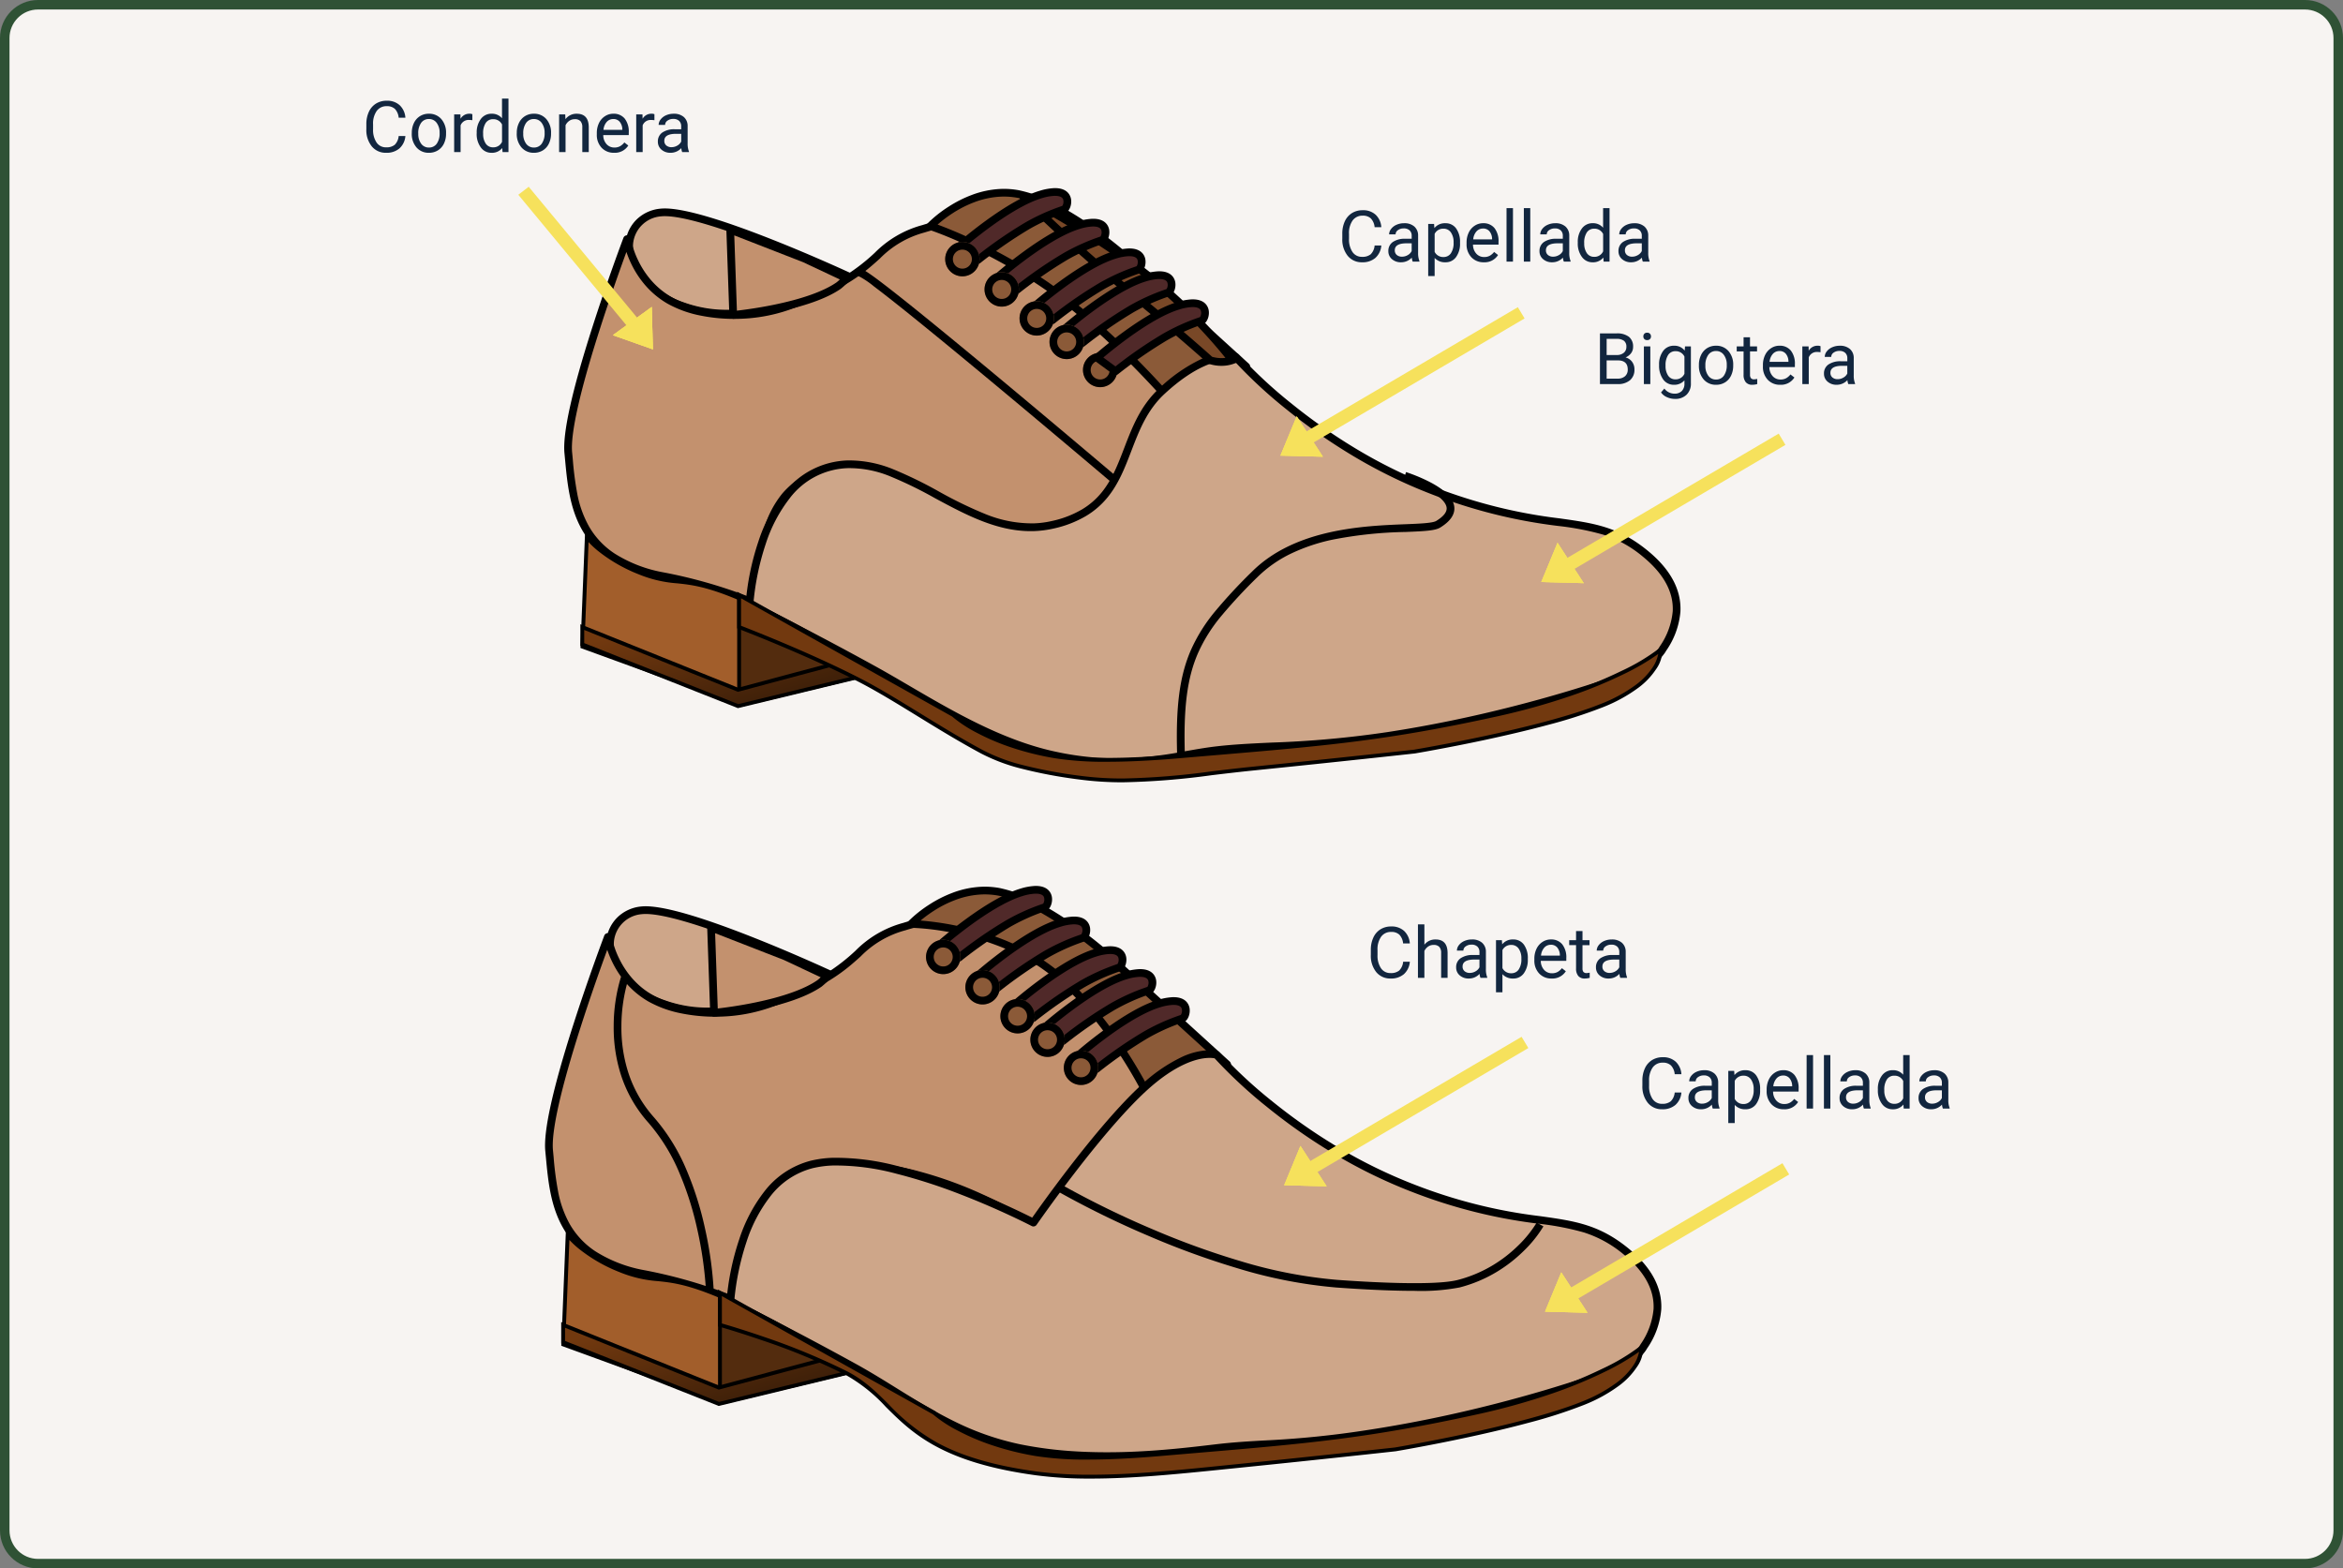 <svg xmlns="http://www.w3.org/2000/svg" xmlns:xlink="http://www.w3.org/1999/xlink" width="493" height="330" viewBox="0 0 493 330">
  <rect x="0" y="0" width="493" height="330" fill="#808080" stroke="none"/>
  <defs>
    <linearGradient id="linear-gradient" x1="0.096" y1="0.116" x2="0.868" y2="0.84" gradientUnits="objectBoundingBox">
      <stop offset="0" stop-color="#72390f"/>
      <stop offset="1" stop-color="#391d08"/>
    </linearGradient>
  </defs>
  <g id="Grupo_1178131" data-name="Grupo 1178131" transform="translate(-873.051 -3582)">
    <g id="Trazado_1034647" data-name="Trazado 1034647" transform="translate(873.051 3582)" fill="#f7f4f2">
      <path d="M 485 329 L 8 329 C 4.14 329 1 325.86 1 322 L 1 8 C 1 4.14 4.14 1 8 1 L 485 1 C 488.86 1 492 4.14 492 8 L 492 322 C 492 325.86 488.86 329 485 329 Z" stroke="none"/>
      <path d="M 8 2 C 4.692 2 2 4.692 2 8 L 2 322 C 2 325.308 4.692 328 8 328 L 485 328 C 488.308 328 491 325.308 491 322 L 491 8 C 491 4.692 488.308 2 485 2 L 8 2 M 8 0 L 485 0 C 489.418 0 493 3.582 493 8 L 493 322 C 493 326.418 489.418 330 485 330 L 8 330 C 3.582 330 0 326.418 0 322 L 0 8 C 0 3.582 3.582 0 8 0 Z" stroke="none" fill="#2f5235"/>
    </g>
    <path id="Trazado_1034648" data-name="Trazado 1034648" d="M-24.089-3.384A3.923,3.923,0,0,1-25.338-.773a4.093,4.093,0,0,1-2.794.919,3.758,3.758,0,0,1-3.029-1.355A5.451,5.451,0,0,1-32.3-4.834V-5.859a6.076,6.076,0,0,1,.531-2.615,3.966,3.966,0,0,1,1.505-1.732,4.191,4.191,0,0,1,2.256-.6,3.853,3.853,0,0,1,2.725.948,3.971,3.971,0,0,1,1.194,2.626H-25.5A3.064,3.064,0,0,0-26.3-9.088a2.4,2.4,0,0,0-1.71-.573,2.516,2.516,0,0,0-2.113,1,4.577,4.577,0,0,0-.765,2.837v1.034a4.7,4.7,0,0,0,.725,2.764A2.343,2.343,0,0,0-28.132-1a2.706,2.706,0,0,0,1.8-.531A2.947,2.947,0,0,0-25.5-3.384ZM-17.49,0a2.846,2.846,0,0,1-.19-.835,3.023,3.023,0,0,1-2.256.981,2.8,2.8,0,0,1-1.923-.663A2.145,2.145,0,0,1-22.61-2.2a2.24,2.24,0,0,1,.941-1.923A4.437,4.437,0,0,1-19.021-4.8H-17.7v-.623a1.522,1.522,0,0,0-.425-1.132A1.707,1.707,0,0,0-19.38-6.98a1.976,1.976,0,0,0-1.216.366,1.079,1.079,0,0,0-.491.886h-1.362a1.87,1.87,0,0,1,.421-1.146,2.874,2.874,0,0,1,1.143-.875A3.844,3.844,0,0,1-19.3-8.071a3.133,3.133,0,0,1,2.146.685A2.47,2.47,0,0,1-16.348-5.5v3.647a4.459,4.459,0,0,0,.278,1.736V0Zm-2.249-1.033a2.381,2.381,0,0,0,1.208-.33,1.994,1.994,0,0,0,.828-.857V-3.845h-1.062q-2.49,0-2.49,1.458a1.234,1.234,0,0,0,.425,1A1.633,1.633,0,0,0-19.739-1.033ZM-7.529-3.875A4.745,4.745,0,0,1-8.357-.959,2.653,2.653,0,0,1-10.6.146a2.906,2.906,0,0,1-2.271-.916V3.047h-1.355V-7.925h1.238l.066.879a2.791,2.791,0,0,1,2.3-1.025,2.7,2.7,0,0,1,2.26,1.077,4.8,4.8,0,0,1,.831,3Zm-1.355-.154a3.5,3.5,0,0,0-.571-2.117,1.84,1.84,0,0,0-1.567-.776A1.992,1.992,0,0,0-12.869-5.83v3.787a2,2,0,0,0,1.86,1.084,1.832,1.832,0,0,0,1.549-.773A3.822,3.822,0,0,0-8.884-4.028ZM-2.52.146A3.463,3.463,0,0,1-5.142-.912,3.928,3.928,0,0,1-6.152-3.743v-.249A4.756,4.756,0,0,1-5.7-6.1a3.514,3.514,0,0,1,1.26-1.45,3.167,3.167,0,0,1,1.754-.524,2.968,2.968,0,0,1,2.4,1.018A4.408,4.408,0,0,1,.571-4.138v.564H-4.8a2.817,2.817,0,0,0,.685,1.893,2.153,2.153,0,0,0,1.666.721A2.36,2.36,0,0,0-1.23-1.252a3.055,3.055,0,0,0,.872-.776l.828.645A3.328,3.328,0,0,1-2.52.146Zm-.168-7.1a1.807,1.807,0,0,0-1.377.6,2.9,2.9,0,0,0-.688,1.674h3.97v-.1a2.581,2.581,0,0,0-.557-1.6A1.7,1.7,0,0,0-2.688-6.958ZM3.611,0H2.256V-11.25H3.611Zm3.64,0H5.9V-11.25H7.251Zm7.061,0a2.846,2.846,0,0,1-.19-.835,3.023,3.023,0,0,1-2.256.981A2.8,2.8,0,0,1,9.943-.516,2.145,2.145,0,0,1,9.192-2.2a2.24,2.24,0,0,1,.941-1.923A4.437,4.437,0,0,1,12.781-4.8H14.1v-.623a1.522,1.522,0,0,0-.425-1.132,1.707,1.707,0,0,0-1.252-.421,1.976,1.976,0,0,0-1.216.366,1.079,1.079,0,0,0-.491.886H9.353a1.87,1.87,0,0,1,.421-1.146,2.874,2.874,0,0,1,1.143-.875A3.844,3.844,0,0,1,12.5-8.071a3.133,3.133,0,0,1,2.146.685A2.47,2.47,0,0,1,15.454-5.5v3.647a4.459,4.459,0,0,0,.278,1.736V0ZM12.063-1.033a2.381,2.381,0,0,0,1.208-.33,1.994,1.994,0,0,0,.828-.857V-3.845H13.037q-2.49,0-2.49,1.458a1.234,1.234,0,0,0,.425,1A1.633,1.633,0,0,0,12.063-1.033Zm5.186-3a4.642,4.642,0,0,1,.864-2.933,2.733,2.733,0,0,1,2.263-1.11,2.748,2.748,0,0,1,2.2.952V-11.25h1.355V0H22.69l-.066-.85a2.759,2.759,0,0,1-2.263,1A2.707,2.707,0,0,1,18.116-.981a4.7,4.7,0,0,1-.868-2.944Zm1.355.154a3.515,3.515,0,0,0,.557,2.109A1.8,1.8,0,0,0,20.7-1a1.977,1.977,0,0,0,1.882-1.157V-5.8a1.992,1.992,0,0,0-1.868-1.121,1.808,1.808,0,0,0-1.553.769A3.87,3.87,0,0,0,18.6-3.875ZM30.93,0a2.846,2.846,0,0,1-.19-.835,3.023,3.023,0,0,1-2.256.981,2.8,2.8,0,0,1-1.923-.663A2.145,2.145,0,0,1,25.811-2.2a2.24,2.24,0,0,1,.941-1.923A4.437,4.437,0,0,1,29.4-4.8h1.318v-.623a1.522,1.522,0,0,0-.425-1.132,1.707,1.707,0,0,0-1.252-.421,1.976,1.976,0,0,0-1.216.366,1.079,1.079,0,0,0-.491.886H25.972a1.87,1.87,0,0,1,.421-1.146,2.874,2.874,0,0,1,1.143-.875,3.844,3.844,0,0,1,1.586-.322,3.133,3.133,0,0,1,2.146.685A2.47,2.47,0,0,1,32.073-5.5v3.647a4.459,4.459,0,0,0,.278,1.736V0ZM28.682-1.033a2.381,2.381,0,0,0,1.208-.33,1.994,1.994,0,0,0,.828-.857V-3.845H29.656q-2.49,0-2.49,1.458a1.234,1.234,0,0,0,.425,1A1.633,1.633,0,0,0,28.682-1.033Z" transform="translate(1250.932 3815.25)" fill="#12263f"/>
    <path id="Trazado_1034649" data-name="Trazado 1034649" d="M-18.721-3.384A3.923,3.923,0,0,1-19.969-.773a4.093,4.093,0,0,1-2.794.919,3.758,3.758,0,0,1-3.029-1.355,5.451,5.451,0,0,1-1.139-3.625V-5.859A6.076,6.076,0,0,1-26.4-8.474,3.966,3.966,0,0,1-24.9-10.206a4.191,4.191,0,0,1,2.256-.6,3.853,3.853,0,0,1,2.725.948,3.971,3.971,0,0,1,1.194,2.626h-1.414a3.064,3.064,0,0,0-.795-1.851,2.4,2.4,0,0,0-1.71-.573,2.516,2.516,0,0,0-2.113,1,4.577,4.577,0,0,0-.765,2.837v1.034a4.7,4.7,0,0,0,.725,2.764A2.343,2.343,0,0,0-22.764-1a2.706,2.706,0,0,0,1.8-.531,2.947,2.947,0,0,0,.831-1.849Zm3.062-3.582a2.881,2.881,0,0,1,2.344-1.106q2.512,0,2.534,2.834V0h-1.355V-5.244a1.824,1.824,0,0,0-.392-1.267,1.57,1.57,0,0,0-1.2-.41,1.956,1.956,0,0,0-1.157.352,2.387,2.387,0,0,0-.776.923V0h-1.355V-11.25h1.355ZM-3.86,0a2.846,2.846,0,0,1-.19-.835A3.023,3.023,0,0,1-6.306.146,2.8,2.8,0,0,1-8.229-.516,2.145,2.145,0,0,1-8.979-2.2,2.24,2.24,0,0,1-8.038-4.12,4.437,4.437,0,0,1-5.391-4.8h1.318v-.623A1.522,1.522,0,0,0-4.5-6.559,1.707,1.707,0,0,0-5.75-6.98a1.976,1.976,0,0,0-1.216.366,1.079,1.079,0,0,0-.491.886H-8.818A1.87,1.87,0,0,1-8.4-6.874a2.874,2.874,0,0,1,1.143-.875,3.844,3.844,0,0,1,1.586-.322,3.133,3.133,0,0,1,2.146.685A2.47,2.47,0,0,1-2.717-5.5v3.647A4.459,4.459,0,0,0-2.439-.117V0ZM-6.108-1.033A2.381,2.381,0,0,0-4.9-1.362a1.994,1.994,0,0,0,.828-.857V-3.845H-5.134q-2.49,0-2.49,1.458a1.234,1.234,0,0,0,.425,1A1.633,1.633,0,0,0-6.108-1.033ZM6.1-3.875A4.745,4.745,0,0,1,5.273-.959,2.653,2.653,0,0,1,3.032.146,2.906,2.906,0,0,1,.762-.769V3.047H-.593V-7.925H.645l.066.879a2.791,2.791,0,0,1,2.3-1.025A2.7,2.7,0,0,1,5.27-6.995,4.8,4.8,0,0,1,6.1-4ZM4.746-4.028a3.5,3.5,0,0,0-.571-2.117,1.84,1.84,0,0,0-1.567-.776A1.992,1.992,0,0,0,.762-5.83v3.787A2,2,0,0,0,2.622-.959a1.832,1.832,0,0,0,1.549-.773A3.822,3.822,0,0,0,4.746-4.028ZM11.111.146A3.463,3.463,0,0,1,8.489-.912,3.928,3.928,0,0,1,7.478-3.743v-.249A4.756,4.756,0,0,1,7.928-6.1a3.514,3.514,0,0,1,1.26-1.45,3.167,3.167,0,0,1,1.754-.524,2.968,2.968,0,0,1,2.4,1.018A4.408,4.408,0,0,1,14.2-4.138v.564H8.833a2.817,2.817,0,0,0,.685,1.893,2.153,2.153,0,0,0,1.666.721A2.36,2.36,0,0,0,12.4-1.252a3.055,3.055,0,0,0,.872-.776l.828.645A3.328,3.328,0,0,1,11.111.146Zm-.168-7.1a1.807,1.807,0,0,0-1.377.6,2.9,2.9,0,0,0-.688,1.674h3.97v-.1a2.581,2.581,0,0,0-.557-1.6A1.7,1.7,0,0,0,10.942-6.958Zm6.665-2.886v1.919h1.479v1.047H17.607v4.921a1.1,1.1,0,0,0,.2.715A.832.832,0,0,0,18.479-1a3.281,3.281,0,0,0,.645-.088V0a3.951,3.951,0,0,1-1.04.146A1.687,1.687,0,0,1,16.714-.4a2.36,2.36,0,0,1-.461-1.56V-6.877H14.81V-7.925h1.443V-9.844ZM25.562,0a2.846,2.846,0,0,1-.19-.835,3.023,3.023,0,0,1-2.256.981,2.8,2.8,0,0,1-1.923-.663A2.145,2.145,0,0,1,20.442-2.2a2.24,2.24,0,0,1,.941-1.923A4.437,4.437,0,0,1,24.031-4.8h1.318v-.623a1.522,1.522,0,0,0-.425-1.132,1.707,1.707,0,0,0-1.252-.421,1.976,1.976,0,0,0-1.216.366,1.079,1.079,0,0,0-.491.886H20.6a1.87,1.87,0,0,1,.421-1.146,2.874,2.874,0,0,1,1.143-.875,3.844,3.844,0,0,1,1.586-.322,3.133,3.133,0,0,1,2.146.685A2.47,2.47,0,0,1,26.7-5.5v3.647a4.459,4.459,0,0,0,.278,1.736V0ZM23.313-1.033a2.381,2.381,0,0,0,1.208-.33,1.994,1.994,0,0,0,.828-.857V-3.845H24.287q-2.49,0-2.49,1.458a1.234,1.234,0,0,0,.425,1A1.633,1.633,0,0,0,23.313-1.033Z" transform="translate(1188.423 3787.739)" fill="#12263f"/>
    <g id="Grupo_1177998" data-name="Grupo 1177998" transform="translate(985.937 3763.705)">
      <g id="Grupo_1177988" data-name="Grupo 1177988" transform="matrix(0.999, -0.035, 0.035, 0.999, 0, 8.154)">
        <path id="Trazado_1034468" data-name="Trazado 1034468" d="M46.2,14.944S15.529-.645,6.884.021-4.17,13.724,11,19.919,46.2,14.944,46.2,14.944Z" transform="translate(15.111 2.434)" fill="#cea689"/>
        <path id="Trazado_1034468_-_Contorno" data-name="Trazado 1034468 - Contorno" d="M22.128,23.413h0a28,28,0,0,1-10.62-1.932A25.544,25.544,0,0,1,5.87,18.363a16.811,16.811,0,0,1-3.681-3.7A10.7,10.7,0,0,1,.107,6.869,8.033,8.033,0,0,1,2.553,2.183,8.269,8.269,0,0,1,7.632.023C7.831.008,8.044,0,8.265,0c3.988,0,11.794,2.537,23.2,7.541,8.441,3.7,15.834,7.454,15.908,7.492a.811.811,0,0,1,.028,1.431,60.26,60.26,0,0,1-7.825,3.476,61.729,61.729,0,0,1-8.067,2.385A44.012,44.012,0,0,1,22.128,23.413ZM8.265,1.622c-.179,0-.35.006-.508.018A6.4,6.4,0,0,0,1.71,7.12a9.1,9.1,0,0,0,1.8,6.6,19.335,19.335,0,0,0,8.609,6.255A26.389,26.389,0,0,0,22.128,21.79a42.376,42.376,0,0,0,9.014-1.047,60.063,60.063,0,0,0,7.843-2.315,65.559,65.559,0,0,0,6.229-2.662C42.67,14.5,37.024,11.75,30.807,9.023,19.769,4.182,11.974,1.622,8.265,1.622Z" transform="translate(14.301 1.623)"/>
        <path id="Trazado_1034469" data-name="Trazado 1034469" d="M76.393,1.24C64.749,4.194,68.376,9.8,47.36,16.5c-8.722,2.78-19.257,1.52-25.005-2.124a19.408,19.408,0,0,1-8.4-13.136S-.6,35.956.019,45.787s.44,22.048,18.72,26.547S39.666,80,39.666,80s2.271-28.637,22.543-28.778,41.032,15.205,41.032,15.205l25.041-28.488S118.571,18.783,105.6,9.609,88.037-1.715,76.393,1.24Z" transform="translate(0.811 6.572)" fill="#c3916e"/>
        <path id="Trazado_1034469_-_Contorno" data-name="Trazado 1034469 - Contorno" d="M85.534,0h0a21.3,21.3,0,0,1,9.693,2.393,88.294,88.294,0,0,1,11.65,7.365,54.784,54.784,0,0,1,9.156,8.421,94.559,94.559,0,0,1,7.252,9.388,109.409,109.409,0,0,1,6.53,10.813.811.811,0,0,1-.114.9L104.662,67.771a.811.811,0,0,1-1.091.117,94.025,94.025,0,0,0-12.715-7.543,82.572,82.572,0,0,0-12.924-5.168A51.5,51.5,0,0,0,63.3,52.84h-.273a17.83,17.83,0,0,0-6.495,1.22,17.291,17.291,0,0,0-5.049,3.133,26.784,26.784,0,0,0-6.591,9.6,50.277,50.277,0,0,0-3.606,14.078.819.819,0,0,1-.57.732.783.783,0,0,1-.855-.267,13.544,13.544,0,0,0-3.687-2.1,102.863,102.863,0,0,0-16.818-5.306c-8-1.968-13.282-5.564-16.16-11C.7,58.228.385,52.826.106,48.061.078,47.6.05,47.114.021,46.649-.244,42.461,2.037,33.617,6.8,20.364c3.527-9.814,7.178-18.539,7.215-18.626a.811.811,0,0,1,1.554.223,18.067,18.067,0,0,0,1.364,4.615,18.8,18.8,0,0,0,2.433,4.093A16.836,16.836,0,0,0,23.6,14.5c3.466,2.2,8.853,3.509,14.41,3.509a33.083,33.083,0,0,0,9.915-1.472,64.516,64.516,0,0,0,12.558-5.256,40.341,40.341,0,0,0,6.279-4.528A22.2,22.2,0,0,1,77,1.265,34.745,34.745,0,0,1,85.534,0Zm42.582,38.63a111.807,111.807,0,0,0-6.184-10.168,92.877,92.877,0,0,0-7.122-9.217,53.155,53.155,0,0,0-8.869-8.162c-9.093-6.43-14.07-9.46-20.406-9.46h0A33.21,33.21,0,0,0,77.4,2.837,20.6,20.6,0,0,0,67.8,8c-3.337,2.8-7.49,6.3-19.388,10.088A34.723,34.723,0,0,1,38.01,19.633a35.923,35.923,0,0,1-8.417-.983,23.391,23.391,0,0,1-6.862-2.778,18.456,18.456,0,0,1-4.665-4.231A20.451,20.451,0,0,1,15.422,7.17a21.8,21.8,0,0,1-.887-2.432c-1.322,3.252-3.8,9.46-6.21,16.18C3.7,33.775,1.393,42.637,1.64,46.547c.03.469.058.952.085,1.419a68.244,68.244,0,0,0,.69,7.27A22.6,22.6,0,0,0,4.63,62.177,16.908,16.908,0,0,0,9.845,68.1a28.664,28.664,0,0,0,9.9,4.261,103.721,103.721,0,0,1,17.463,5.568,23.194,23.194,0,0,1,2.623,1.382c.105-.785.27-1.858.522-3.133A50.53,50.53,0,0,1,43.4,66.149a28.378,28.378,0,0,1,7.007-10.172,18.714,18.714,0,0,1,12.606-4.759H63.3a53.127,53.127,0,0,1,15.115,2.41A84.24,84.24,0,0,1,91.6,58.905a99.452,99.452,0,0,1,12.322,7.244Z" transform="translate(0 5.76)"/>
        <path id="Trazado_1034470" data-name="Trazado 1034470" d="M18.761.4C8.567-1.9,0,6.49,0,6.49s14.822.677,26.99,9.2c12.622,8.841,21.414,28.3,21.414,28.3a33.384,33.384,0,0,1,8.3-5.627,12.362,12.362,0,0,1,8.723,0L42.191,15.69S28.955,2.7,18.761.4Z" transform="translate(78.657 0.811)" fill="#8b5a38"/>
        <path id="Trazado_1034470_-_Contorno" data-name="Trazado 1034470 - Contorno" d="M15.967,0a17.149,17.149,0,0,1,3.784.419,30.305,30.305,0,0,1,8.188,3.448,69.936,69.936,0,0,1,7.667,5.209,99.365,99.365,0,0,1,7.965,6.846l23.239,22.67a.811.811,0,0,1-.878,1.33,12.382,12.382,0,0,0-4.237-.755,9.763,9.763,0,0,0-3.856.752,32.71,32.71,0,0,0-8.066,5.47.811.811,0,0,1-1.3-.255,98.707,98.707,0,0,0-5.933-10.755,82.652,82.652,0,0,0-6.7-9.212,46.163,46.163,0,0,0-8.508-8,46.723,46.723,0,0,0-9.168-4.937A58.539,58.539,0,0,0,9.594,9.5,53.6,53.6,0,0,0,.774,8.111a.811.811,0,0,1-.53-1.39A26.031,26.031,0,0,1,4.775,3.359a25.6,25.6,0,0,1,4.969-2.3A19.652,19.652,0,0,1,15.967,0ZM63.542,37.671,42.436,17.081A97.666,97.666,0,0,0,34.6,10.349C28.7,5.8,23.444,2.916,19.393,2a15.592,15.592,0,0,0-3.425-.379h0a18.023,18.023,0,0,0-5.684.964A23.938,23.938,0,0,0,5.643,4.73,27.294,27.294,0,0,0,2.814,6.662,60.9,60.9,0,0,1,9.929,7.915a60.2,60.2,0,0,1,8.827,2.8,48.36,48.36,0,0,1,9.51,5.12,47.787,47.787,0,0,1,8.824,8.292,84.33,84.33,0,0,1,6.836,9.4,105.376,105.376,0,0,1,5.556,9.94A32.319,32.319,0,0,1,57.2,38.427a11.374,11.374,0,0,1,4.493-.882A13.84,13.84,0,0,1,63.542,37.671Z" transform="translate(77.846 0)"/>
        <path id="Trazado_1034471" data-name="Trazado 1034471" d="M3.773,13.748A96.142,96.142,0,0,1,14.462,6.893,43.575,43.575,0,0,1,22.3,3.712c.846-.3,2.35-5.158-4.828-3.283S0,10.77,0,10.77Z" transform="translate(112.783 25.449)" fill="#502929"/>
        <path id="Trazado_1034471_-_Contorno" data-name="Trazado 1034471 - Contorno" d="M4.584,15.37a.81.81,0,0,1-.5-.174L.309,12.218A.811.811,0,0,1,.3,10.955c.026-.021,2.642-2.168,6.1-4.512C11.081,3.271,15.01,1.256,18.076.455A12.3,12.3,0,0,1,21.109,0c2.807,0,3.386,1.628,3.505,2.328.208,1.227-.394,2.665-1.239,2.96-.153.053-.34.111-.577.185A42.048,42.048,0,0,0,15.64,8.428,95.878,95.878,0,0,0,5.066,15.211.81.81,0,0,1,4.584,15.37ZM2.116,11.578,4.6,13.54a91.275,91.275,0,0,1,10.3-6.559A43.568,43.568,0,0,1,22.32,3.923c.173-.053.318-.1.432-.136a1.674,1.674,0,0,0,.2-1.4c-.249-.629-1.141-.761-1.846-.761a10.718,10.718,0,0,0-2.624.4C12.688,3.54,4.642,9.6,2.116,11.578Z" transform="translate(111.972 24.638)"/>
        <path id="Trazado_1034472" data-name="Trazado 1034472" d="M3.773,13.748A96.142,96.142,0,0,1,14.462,6.893,43.575,43.575,0,0,1,22.3,3.712c.846-.3,2.35-5.158-4.828-3.283S0,10.77,0,10.77Z" transform="translate(105.954 19.301)" fill="#502929"/>
        <path id="Trazado_1034472_-_Contorno" data-name="Trazado 1034472 - Contorno" d="M4.584,15.37a.81.81,0,0,1-.5-.174L.309,12.218A.811.811,0,0,1,.3,10.955c.026-.021,2.642-2.168,6.1-4.512C11.081,3.271,15.01,1.256,18.076.455A12.3,12.3,0,0,1,21.109,0c2.807,0,3.386,1.628,3.505,2.328.208,1.227-.394,2.665-1.239,2.96-.153.053-.34.111-.577.185A42.048,42.048,0,0,0,15.64,8.428,95.878,95.878,0,0,0,5.066,15.211.81.81,0,0,1,4.584,15.37ZM2.116,11.578,4.6,13.54a91.275,91.275,0,0,1,10.3-6.559A43.568,43.568,0,0,1,22.32,3.923c.173-.053.318-.1.432-.136a1.674,1.674,0,0,0,.2-1.4c-.249-.629-1.141-.761-1.846-.761a10.718,10.718,0,0,0-2.624.4C12.688,3.54,4.642,9.6,2.116,11.578Z" transform="translate(105.143 18.49)"/>
        <path id="Trazado_1034473" data-name="Trazado 1034473" d="M3.773,13.748A96.142,96.142,0,0,1,14.462,6.893,43.575,43.575,0,0,1,22.3,3.712c.846-.3,2.35-5.158-4.828-3.283S0,10.77,0,10.77Z" transform="translate(99.83 14.273)" fill="#502929"/>
        <path id="Trazado_1034473_-_Contorno" data-name="Trazado 1034473 - Contorno" d="M4.584,15.37a.81.81,0,0,1-.5-.174L.309,12.218A.811.811,0,0,1,.3,10.955c.026-.021,2.642-2.168,6.1-4.512C11.081,3.271,15.01,1.256,18.076.455A12.3,12.3,0,0,1,21.109,0c2.807,0,3.386,1.628,3.505,2.328.208,1.227-.394,2.665-1.239,2.96-.153.053-.34.111-.577.185A42.048,42.048,0,0,0,15.64,8.428,95.878,95.878,0,0,0,5.066,15.211.81.81,0,0,1,4.584,15.37ZM2.116,11.578,4.6,13.54a91.275,91.275,0,0,1,10.3-6.559A43.568,43.568,0,0,1,22.32,3.923c.173-.053.318-.1.432-.136a1.674,1.674,0,0,0,.2-1.4c-.249-.629-1.141-.761-1.846-.761a10.718,10.718,0,0,0-2.624.4C12.688,3.54,4.642,9.6,2.116,11.578Z" transform="translate(99.019 13.462)"/>
        <path id="Trazado_1034474" data-name="Trazado 1034474" d="M3.773,13.748A96.142,96.142,0,0,1,14.462,6.893,43.575,43.575,0,0,1,22.3,3.712c.846-.3,2.35-5.158-4.828-3.283S0,10.77,0,10.77Z" transform="translate(92.435 7.766)" fill="#502929"/>
        <path id="Trazado_1034474_-_Contorno" data-name="Trazado 1034474 - Contorno" d="M4.584,15.37a.81.81,0,0,1-.5-.174L.309,12.218A.811.811,0,0,1,.3,10.955c.026-.021,2.642-2.168,6.1-4.512C11.081,3.271,15.01,1.256,18.076.455A12.3,12.3,0,0,1,21.109,0c2.807,0,3.386,1.628,3.505,2.328.208,1.227-.394,2.665-1.239,2.96-.153.053-.34.111-.577.185A42.048,42.048,0,0,0,15.64,8.428,95.878,95.878,0,0,0,5.066,15.211.81.81,0,0,1,4.584,15.37ZM2.116,11.578,4.6,13.54a91.275,91.275,0,0,1,10.3-6.559A43.568,43.568,0,0,1,22.32,3.923c.173-.053.318-.1.432-.136a1.674,1.674,0,0,0,.2-1.4c-.249-.629-1.141-.761-1.846-.761a10.718,10.718,0,0,0-2.624.4C12.688,3.54,4.642,9.6,2.116,11.578Z" transform="translate(91.624 6.955)"/>
        <path id="Trazado_1034475" data-name="Trazado 1034475" d="M3.773,13.748A96.142,96.142,0,0,1,14.462,6.893,43.575,43.575,0,0,1,22.3,3.712c.846-.3,2.35-5.158-4.828-3.283S0,10.77,0,10.77Z" transform="translate(84.639 1.036)" fill="#502929"/>
        <path id="Trazado_1034475_-_Contorno" data-name="Trazado 1034475 - Contorno" d="M4.584,15.37a.81.81,0,0,1-.5-.174L.309,12.218A.811.811,0,0,1,.3,10.955c.026-.021,2.642-2.168,6.1-4.512C11.081,3.271,15.01,1.256,18.076.455A12.3,12.3,0,0,1,21.109,0c2.807,0,3.386,1.628,3.505,2.328.208,1.227-.394,2.665-1.239,2.96-.153.053-.34.111-.577.185A42.048,42.048,0,0,0,15.64,8.428,95.878,95.878,0,0,0,5.066,15.211.81.81,0,0,1,4.584,15.37ZM2.116,11.578,4.6,13.54a91.275,91.275,0,0,1,10.3-6.559A43.568,43.568,0,0,1,22.32,3.923c.173-.053.318-.1.432-.136a1.674,1.674,0,0,0,.2-1.4c-.249-.629-1.141-.761-1.846-.761a10.718,10.718,0,0,0-2.624.4C12.688,3.54,4.642,9.6,2.116,11.578Z" transform="translate(83.828 0.225)"/>
        <circle id="Elipse_11668" data-name="Elipse 11668" cx="3.619" cy="3.619" r="3.619" transform="translate(109.711 35.195)" fill="#8b5a38"/>
        <path id="Elipse_11668_-_Contorno" data-name="Elipse 11668 - Contorno" d="M3.619,1.622a2,2,0,1,0,2,2,2,2,0,0,0-2-2M3.619,0A3.619,3.619,0,1,1,0,3.619,3.619,3.619,0,0,1,3.619,0Z" transform="translate(109.711 35.195)"/>
        <circle id="Elipse_11669" data-name="Elipse 11669" cx="3.619" cy="3.619" r="3.619" transform="translate(102.875 29.043)" fill="#8b5a38"/>
        <path id="Elipse_11669_-_Contorno" data-name="Elipse 11669 - Contorno" d="M3.619,1.622a2,2,0,1,0,2,2,2,2,0,0,0-2-2M3.619,0A3.619,3.619,0,1,1,0,3.619,3.619,3.619,0,0,1,3.619,0Z" transform="translate(102.875 29.043)"/>
        <circle id="Elipse_11670" data-name="Elipse 11670" cx="3.619" cy="3.619" r="3.619" transform="translate(96.745 23.877)" fill="#8b5a38"/>
        <path id="Elipse_11670_-_Contorno" data-name="Elipse 11670 - Contorno" d="M3.619,1.622a2,2,0,1,0,2,2,2,2,0,0,0-2-2M3.619,0A3.619,3.619,0,1,1,0,3.619,3.619,3.619,0,0,1,3.619,0Z" transform="translate(96.745 23.877)"/>
        <circle id="Elipse_11671" data-name="Elipse 11671" cx="3.619" cy="3.619" r="3.619" transform="translate(89.594 17.527)" fill="#8b5a38"/>
        <path id="Elipse_11671_-_Contorno" data-name="Elipse 11671 - Contorno" d="M3.619,1.622a2,2,0,1,0,2,2,2,2,0,0,0-2-2M3.619,0A3.619,3.619,0,1,1,0,3.619,3.619,3.619,0,0,1,3.619,0Z" transform="translate(89.594 17.527)"/>
        <circle id="Elipse_11672" data-name="Elipse 11672" cx="3.619" cy="3.619" r="3.619" transform="translate(81.541 10.862)" fill="#8b5a38"/>
        <path id="Elipse_11672_-_Contorno" data-name="Elipse 11672 - Contorno" d="M3.619,1.622a2,2,0,1,0,2,2,2,2,0,0,0-2-2M3.619,0A3.619,3.619,0,1,1,0,3.619,3.619,3.619,0,0,1,3.619,0Z" transform="translate(81.541 10.862)"/>
        <path id="Trazado_1034476" data-name="Trazado 1034476" d="M0,0V17.958s15.4-.893,22.393-5.389a17.437,17.437,0,0,0,1.7-1.487L15.416,6.635Z" transform="translate(36.536 6.572)" fill="#c3916e"/>
        <path id="Trazado_1034476_-_Contorno" data-name="Trazado 1034476 - Contorno" d="M.811,0a.811.811,0,0,1,.321.066L16.547,6.7l.049.023,8.677,4.447a.811.811,0,0,1,.2,1.3,17.192,17.192,0,0,1-1.83,1.591c-2.993,1.924-7.745,3.438-14.123,4.5C4.806,19.344.9,19.577.858,19.579A.811.811,0,0,1,0,18.769V.811A.811.811,0,0,1,.811,0Zm15.07,8.18L1.622,2.043V17.9c1.389-.111,4.312-.385,7.647-.94,6.065-1.009,10.732-2.482,13.5-4.26l0,0a7.265,7.265,0,0,0,.739-.606Z" transform="translate(35.725 5.761)"/>
        <path id="Trazado_1034477" data-name="Trazado 1034477" d="M104.149.229S98.471-1.907,88.316,6.868s-23.951,27.3-23.951,27.3S34.019,16.942,18.137,20.3,0,48.756,0,48.756,10.708,54.4,25.672,63.347C36.4,69.758,45.5,78.043,59.777,81.5c15.509,3.754,32.408,2.192,41.483,1.449,9.835-.8,15.392.063,32.15-1.9a285.761,285.761,0,0,0,46.8-9.651c5.44-1.613,9.855-3.938,11.369-6.28s8.293-10.8-2.755-20.507-19.044-4.179-44.191-14.814A114.658,114.658,0,0,1,104.149.229Z" transform="translate(37.817 36.866)" fill="#cea689"/>
        <path id="Trazado_1034477_-_Contorno" data-name="Trazado 1034477 - Contorno" d="M103.176,0h0a6.263,6.263,0,0,1,2.069.281.811.811,0,0,1,.345.248,97.309,97.309,0,0,0,10.747,10.718,119.378,119.378,0,0,0,12.644,9.586,105.667,105.667,0,0,0,16.783,9.023,108.072,108.072,0,0,0,26.094,7.505c7.148,1.259,12.312,2.169,18.316,7.447,4.652,4.089,6.816,8.483,6.432,13.061a16.825,16.825,0,0,1-3.231,8.046c-.117.173-.217.322-.3.45a12.268,12.268,0,0,1-4.505,3.685,38.439,38.439,0,0,1-7.314,2.932c-6.323,1.874-12.938,3.575-19.661,5.055-9.193,2.023-18.37,3.579-27.278,4.624A203.632,203.632,0,0,1,112.25,84.13c-3.3.069-6.417.134-10.113.436l-.892.073c-4.558.376-10.8.892-17.775.892-3.987,0-7.808-.173-11.357-.514A84.42,84.42,0,0,1,60.4,83.1c-10.664-2.581-18.523-7.849-26.123-12.944-2.658-1.782-5.407-3.625-8.207-5.3C11.293,56.02.54,50.342.433,50.285A.811.811,0,0,1,0,49.5,54.915,54.915,0,0,1,3.166,36.308,32.888,32.888,0,0,1,8.8,26.441a18.008,18.008,0,0,1,9.98-6.125,22.916,22.916,0,0,1,4.709-.451A51.1,51.1,0,0,1,37.183,22.13a117.431,117.431,0,0,1,13.652,4.95c6.808,2.911,12.316,5.857,14.117,6.844,1.067-1.412,4.036-5.295,7.765-9.821,4.325-5.25,10.591-12.467,15.88-17.037a33.9,33.9,0,0,1,8.9-5.783A14.988,14.988,0,0,1,103.176,0Zm1.32,1.752a5.974,5.974,0,0,0-1.32-.13c-2.166,0-6.8.866-13.518,6.671-2.872,2.482-7.925,7.418-15.688,16.841-4.652,5.647-8.108,10.28-8.143,10.326a.811.811,0,0,1-1.051.221c-.063-.036-6.368-3.6-14.594-7.117a115.758,115.758,0,0,0-13.454-4.877,49.505,49.505,0,0,0-13.238-2.2,21.3,21.3,0,0,0-4.373.416,16.419,16.419,0,0,0-9.077,5.586,31.236,31.236,0,0,0-5.345,9.364A54.966,54.966,0,0,0,1.678,49.11C3.944,50.32,13.866,55.668,26.9,63.462c2.836,1.7,5.6,3.55,8.278,5.344,3.743,2.509,7.614,5.1,11.776,7.335a57.748,57.748,0,0,0,13.826,5.38A82.792,82.792,0,0,0,72.269,83.4c3.5.336,7.267.507,11.2.507,6.908,0,13.112-.512,17.642-.886l.893-.074c3.745-.306,6.886-.372,10.211-.441a202.22,202.22,0,0,0,21.911-1.459c8.854-1.039,17.978-2.586,27.118-4.6,6.685-1.471,13.262-3.162,19.548-5.026a36.811,36.811,0,0,0,7-2.8,10.931,10.931,0,0,0,3.92-3.142c.091-.141.2-.3.317-.476a15.379,15.379,0,0,0,2.96-7.275c.339-4.037-1.641-7.976-5.886-11.706a24.634,24.634,0,0,0-8.22-4.927,57.933,57.933,0,0,0-9.307-2.141,109.5,109.5,0,0,1-26.445-7.609,107.307,107.307,0,0,1-17.064-9.176,121.017,121.017,0,0,1-12.825-9.729A100.031,100.031,0,0,1,104.5,1.752Z" transform="translate(37.006 36.055)"/>
      </g>
      <path id="Trazado_1034479" data-name="Trazado 1034479" d="M-8102.383-8699.638l-.928,23.052,33.134,12.066,28.067-6.713s-15.755-10.23-28.067-15.469-13.132-2.256-21.187-5.489S-8102.383-8699.638-8102.383-8699.638Z" transform="translate(8108.939 8777.756)" fill="#a25e2b"/>
      <path id="Trazado_1034479_-_Contorno" data-name="Trazado 1034479 - Contorno" d="M-8102.838-8701.13l.689.977a15,15,0,0,0,2.451,2.459,31.478,31.478,0,0,0,8.39,4.846,25.413,25.413,0,0,0,7.875,1.856c2.97.311,6.336.663,13.318,3.637a167.975,167.975,0,0,1,18.7,9.723c5.423,3.18,9.393,5.754,9.432,5.779l.792.515-.919.219-28.186,6.742-.115-.042-33.412-12.168.012-.3Zm59.609,29.442c-3.362-2.137-16.636-10.425-27.2-14.923-6.871-2.924-10.172-3.271-13.085-3.575a26.1,26.1,0,0,1-8.093-1.91,33,33,0,0,1-8.638-5,19.418,19.418,0,0,1-1.869-1.761l-.873,21.711,32.74,11.923Z" transform="translate(8109.037 8778.037)"/>
      <path id="Trazado_1034480" data-name="Trazado 1034480" d="M-8030.271-8670.845v22.393l28.3-6.788Z" transform="translate(8068.873 8761.961)" fill="#532c0e"/>
      <path id="Trazado_1034480_-_Contorno" data-name="Trazado 1034480 - Contorno" d="M-8030.771-8671.691l.6.332,29.222,16.109-1.019.244-28.8,6.909Zm27.6,16.141-26.786-14.767v21.192Z" transform="translate(8068.968 8762.12)"/>
      <path id="Trazado_1034481" data-name="Trazado 1034481" d="M-8046.454-8650.945l-24.135,6.464-32.775-13.188v3.646l32.775,12.981,28.8-6.97Z" transform="translate(8108.969 8754.733)" fill="url(#linear-gradient)"/>
      <path id="Trazado_1034481_-_Contorno" data-name="Trazado 1034481 - Contorno" d="M-8103.864-8658.41l.557.223,32.649,13.139,24.175-6.474.15.095,5.474,3.442-.934.226-28.92,7-.12-.048-33.031-13.084Zm33.155,14.215-.126-.05-32.218-12.965v2.77l32.4,12.834,27.737-6.715-3.7-2.325Z" transform="translate(8109.063 8754.873)"/>
      <path id="Trazado_1034482" data-name="Trazado 1034482" d="M-8030.271-8665.873s15.306,4.3,26.593,10.142,11.088,17.176,39.97,21.1c12.334,1.675,27.777-.073,41.639-1.478,18.465-1.872,33.885-3.574,33.885-3.574s26.585-4.445,39.52-9.708,12.262-11.7,12.262-11.7-9.637,8.17-34.874,13.7-37.989,6.258-66.55,8.719c-8.912.768-19.022,1.153-25.881,0-14.742-2.48-21.507-8.719-21.507-8.719l-45.056-25.235Z" transform="translate(8068.873 8762.938)" fill="#72390f"/>
      <path id="Trazado_1034482_-_Contorno" data-name="Trazado 1034482 - Contorno" d="M-8030.771-8673.479l.6.338,45.1,25.259.035.032a26.969,26.969,0,0,0,5.174,3.388,47.033,47.033,0,0,0,6.637,2.846,59.61,59.61,0,0,0,9.488,2.384,67.158,67.158,0,0,0,10.794.721c4.35,0,9.391-.243,14.984-.724,2.694-.233,5.23-.448,7.683-.657,23.2-1.968,35.984-3.054,58.814-8.056a141.952,141.952,0,0,0,16.016-4.446,95.5,95.5,0,0,0,10.75-4.423,42.685,42.685,0,0,0,7.933-4.742l.585-.5.08.763a6.993,6.993,0,0,1-1.342,4.135,15.548,15.548,0,0,1-3.7,3.879,32.432,32.432,0,0,1-7.467,4.1,102.7,102.7,0,0,1-11.679,3.754c-3.82,1.025-8.194,2.066-13,3.1-8.177,1.75-14.861,2.872-14.927,2.883l-.022,0c-.154.017-15.632,1.724-33.888,3.574l-2.312.234c-9.3.949-18.907,1.931-27.91,1.931a85.431,85.431,0,0,1-11.512-.689c-19.837-2.7-26.1-8.912-31.618-14.4a33.85,33.85,0,0,0-8.484-6.744,132.1,132.1,0,0,0-17.47-7.236c-5.168-1.782-9.009-2.867-9.047-2.877l-.3-.083Zm45.224,26.259-44.413-24.874v5.753c1,.287,4.423,1.3,8.791,2.8a139.194,139.194,0,0,1,17.583,7.283c3.643,1.884,6.091,4.315,8.684,6.891a42.729,42.729,0,0,0,10.28,8.124c5.3,2.879,12.126,4.856,20.875,6.046a84.621,84.621,0,0,0,11.4.682c8.961,0,18.553-.979,27.827-1.926q1.163-.119,2.313-.235c18.042-1.829,33.371-3.517,33.869-3.571.311-.053,6.88-1.163,14.884-2.877,7.522-1.61,17.886-4.1,24.539-6.807a31.753,31.753,0,0,0,7.223-3.951,14.935,14.935,0,0,0,3.523-3.642,7.8,7.8,0,0,0,1.2-2.856,50.255,50.255,0,0,1-7.323,4.267,96.36,96.36,0,0,1-10.852,4.47,143.233,143.233,0,0,1-16.142,4.486c-22.881,5.011-35.682,6.1-58.92,8.07-2.452.209-4.988.424-7.681.655-5.617.483-10.682.729-15.054.729a68.005,68.005,0,0,1-10.929-.733,60.39,60.39,0,0,1-9.645-2.425,47.833,47.833,0,0,1-6.76-2.907A27.7,27.7,0,0,1-7985.547-8647.22Z" transform="translate(8068.968 8763.1)"/>
      <path id="Trazado_1034486" data-name="Trazado 1034486" d="M250.492,130.045q-1.213,0-2.549-.024c-5.08-.092-10.36-.421-13.9-.68a100.055,100.055,0,0,1-20.54-3.977,171.347,171.347,0,0,1-18.745-6.793,195.2,195.2,0,0,1-18.99-9.273l.812-1.4a193.564,193.564,0,0,0,18.835,9.194,169.674,169.674,0,0,0,18.558,6.723,98.428,98.428,0,0,0,20.19,3.912c5.98.439,20.431,1.321,25.448.024a27.768,27.768,0,0,0,7.433-3.13,28.825,28.825,0,0,0,5.17-4,24.657,24.657,0,0,0,4.005-4.936l1.416.791a25.7,25.7,0,0,1-4.245,5.263,30.453,30.453,0,0,1-5.472,4.252,29.388,29.388,0,0,1-7.9,3.334A43.14,43.14,0,0,1,250.492,130.045Z" transform="translate(-65.762 -40.148)"/>
      <path id="Trazado_1034487" data-name="Trazado 1034487" d="M44.5,103.021a80.4,80.4,0,0,0-1.859-12.973A66.686,66.686,0,0,0,38.986,78.5a39.336,39.336,0,0,0-6.609-10.766,27.958,27.958,0,0,1-5.872-10.382,32.679,32.679,0,0,1-1.419-9.924,35.525,35.525,0,0,1,1.547-10.4l1.534.527-.767-.264.767.263a34.6,34.6,0,0,0-1.459,9.938A31.029,31.029,0,0,0,28.064,56.9a26.345,26.345,0,0,0,5.523,9.752,40.958,40.958,0,0,1,6.9,11.225,68.361,68.361,0,0,1,3.747,11.845,80.394,80.394,0,0,1,1.89,13.236Z" transform="translate(-8.842 -13.232)"/>
    </g>
    <g id="Grupo_1178002" data-name="Grupo 1178002" transform="matrix(-0.839, 0.545, -0.545, -0.839, 1250.3, 3830.132)">
      <path id="Línea_638" data-name="Línea 638" d="M53.767,5.16,0,2.757.1,0,53.87,2.4Z" transform="translate(0 1.277)" fill="#f6e15c"/>
      <path id="Polígono_5" data-name="Polígono 5" d="M5.059,0l5.059,7.358H0Z" transform="translate(58.872 0) rotate(90)" fill="#f6e15c"/>
      <path id="Polígono_5_-_Contorno" data-name="Polígono 5 - Contorno" d="M5.059,1.624,1.749,6.439H8.369L5.059,1.624M5.059,0l5.059,7.358H0Z" transform="translate(58.872 0) rotate(90)" fill="#f6e15c"/>
      <path id="Polígono_5_-_Contorno-2" data-name="Polígono 5 - Contorno" d="M5.059,1.624,1.749,6.439H8.369L5.059,1.624M5.059,0l5.059,7.358H0Z" transform="translate(58.872 0) rotate(90)" fill="#f6e15c"/>
    </g>
    <g id="Grupo_1178003" data-name="Grupo 1178003" transform="matrix(-0.839, 0.545, -0.545, -0.839, 1195.415, 3803.532)">
      <path id="Línea_638-2" data-name="Línea 638" d="M53.767,5.16,0,2.757.1,0,53.87,2.4Z" transform="translate(0 1.277)" fill="#f6e15c"/>
      <path id="Polígono_5-2" data-name="Polígono 5" d="M5.059,0l5.059,7.358H0Z" transform="translate(58.872 0) rotate(90)" fill="#f6e15c"/>
      <path id="Polígono_5_-_Contorno-3" data-name="Polígono 5 - Contorno" d="M5.059,1.624,1.749,6.439H8.369L5.059,1.624M5.059,0l5.059,7.358H0Z" transform="translate(58.872 0) rotate(90)" fill="#f6e15c"/>
      <path id="Polígono_5_-_Contorno-4" data-name="Polígono 5 - Contorno" d="M5.059,1.624,1.749,6.439H8.369L5.059,1.624M5.059,0l5.059,7.358H0Z" transform="translate(58.872 0) rotate(90)" fill="#f6e15c"/>
    </g>
    <path id="Trazado_1034650" data-name="Trazado 1034650" d="M-24.089-3.384A3.923,3.923,0,0,1-25.338-.773a4.093,4.093,0,0,1-2.794.919,3.758,3.758,0,0,1-3.029-1.355A5.451,5.451,0,0,1-32.3-4.834V-5.859a6.076,6.076,0,0,1,.531-2.615,3.966,3.966,0,0,1,1.505-1.732,4.191,4.191,0,0,1,2.256-.6,3.853,3.853,0,0,1,2.725.948,3.971,3.971,0,0,1,1.194,2.626H-25.5A3.064,3.064,0,0,0-26.3-9.088a2.4,2.4,0,0,0-1.71-.573,2.516,2.516,0,0,0-2.113,1,4.577,4.577,0,0,0-.765,2.837v1.034a4.7,4.7,0,0,0,.725,2.764A2.343,2.343,0,0,0-28.132-1a2.706,2.706,0,0,0,1.8-.531A2.947,2.947,0,0,0-25.5-3.384ZM-17.49,0a2.846,2.846,0,0,1-.19-.835,3.023,3.023,0,0,1-2.256.981,2.8,2.8,0,0,1-1.923-.663A2.145,2.145,0,0,1-22.61-2.2a2.24,2.24,0,0,1,.941-1.923A4.437,4.437,0,0,1-19.021-4.8H-17.7v-.623a1.522,1.522,0,0,0-.425-1.132A1.707,1.707,0,0,0-19.38-6.98a1.976,1.976,0,0,0-1.216.366,1.079,1.079,0,0,0-.491.886h-1.362a1.87,1.87,0,0,1,.421-1.146,2.874,2.874,0,0,1,1.143-.875A3.844,3.844,0,0,1-19.3-8.071a3.133,3.133,0,0,1,2.146.685A2.47,2.47,0,0,1-16.348-5.5v3.647a4.459,4.459,0,0,0,.278,1.736V0Zm-2.249-1.033a2.381,2.381,0,0,0,1.208-.33,1.994,1.994,0,0,0,.828-.857V-3.845h-1.062q-2.49,0-2.49,1.458a1.234,1.234,0,0,0,.425,1A1.633,1.633,0,0,0-19.739-1.033ZM-7.529-3.875A4.745,4.745,0,0,1-8.357-.959,2.653,2.653,0,0,1-10.6.146a2.906,2.906,0,0,1-2.271-.916V3.047h-1.355V-7.925h1.238l.066.879a2.791,2.791,0,0,1,2.3-1.025,2.7,2.7,0,0,1,2.26,1.077,4.8,4.8,0,0,1,.831,3Zm-1.355-.154a3.5,3.5,0,0,0-.571-2.117,1.84,1.84,0,0,0-1.567-.776A1.992,1.992,0,0,0-12.869-5.83v3.787a2,2,0,0,0,1.86,1.084,1.832,1.832,0,0,0,1.549-.773A3.822,3.822,0,0,0-8.884-4.028ZM-2.52.146A3.463,3.463,0,0,1-5.142-.912,3.928,3.928,0,0,1-6.152-3.743v-.249A4.756,4.756,0,0,1-5.7-6.1a3.514,3.514,0,0,1,1.26-1.45,3.167,3.167,0,0,1,1.754-.524,2.968,2.968,0,0,1,2.4,1.018A4.408,4.408,0,0,1,.571-4.138v.564H-4.8a2.817,2.817,0,0,0,.685,1.893,2.153,2.153,0,0,0,1.666.721A2.36,2.36,0,0,0-1.23-1.252a3.055,3.055,0,0,0,.872-.776l.828.645A3.328,3.328,0,0,1-2.52.146Zm-.168-7.1a1.807,1.807,0,0,0-1.377.6,2.9,2.9,0,0,0-.688,1.674h3.97v-.1a2.581,2.581,0,0,0-.557-1.6A1.7,1.7,0,0,0-2.688-6.958ZM3.611,0H2.256V-11.25H3.611Zm3.64,0H5.9V-11.25H7.251Zm7.061,0a2.846,2.846,0,0,1-.19-.835,3.023,3.023,0,0,1-2.256.981A2.8,2.8,0,0,1,9.943-.516,2.145,2.145,0,0,1,9.192-2.2a2.24,2.24,0,0,1,.941-1.923A4.437,4.437,0,0,1,12.781-4.8H14.1v-.623a1.522,1.522,0,0,0-.425-1.132,1.707,1.707,0,0,0-1.252-.421,1.976,1.976,0,0,0-1.216.366,1.079,1.079,0,0,0-.491.886H9.353a1.87,1.87,0,0,1,.421-1.146,2.874,2.874,0,0,1,1.143-.875A3.844,3.844,0,0,1,12.5-8.071a3.133,3.133,0,0,1,2.146.685A2.47,2.47,0,0,1,15.454-5.5v3.647a4.459,4.459,0,0,0,.278,1.736V0ZM12.063-1.033a2.381,2.381,0,0,0,1.208-.33,1.994,1.994,0,0,0,.828-.857V-3.845H13.037q-2.49,0-2.49,1.458a1.234,1.234,0,0,0,.425,1A1.633,1.633,0,0,0,12.063-1.033Zm5.186-3a4.642,4.642,0,0,1,.864-2.933,2.733,2.733,0,0,1,2.263-1.11,2.748,2.748,0,0,1,2.2.952V-11.25h1.355V0H22.69l-.066-.85a2.759,2.759,0,0,1-2.263,1A2.707,2.707,0,0,1,18.116-.981a4.7,4.7,0,0,1-.868-2.944Zm1.355.154a3.515,3.515,0,0,0,.557,2.109A1.8,1.8,0,0,0,20.7-1a1.977,1.977,0,0,0,1.882-1.157V-5.8a1.992,1.992,0,0,0-1.868-1.121,1.808,1.808,0,0,0-1.553.769A3.87,3.87,0,0,0,18.6-3.875ZM30.93,0a2.846,2.846,0,0,1-.19-.835,3.023,3.023,0,0,1-2.256.981,2.8,2.8,0,0,1-1.923-.663A2.145,2.145,0,0,1,25.811-2.2a2.24,2.24,0,0,1,.941-1.923A4.437,4.437,0,0,1,29.4-4.8h1.318v-.623a1.522,1.522,0,0,0-.425-1.132,1.707,1.707,0,0,0-1.252-.421,1.976,1.976,0,0,0-1.216.366,1.079,1.079,0,0,0-.491.886H25.972a1.87,1.87,0,0,1,.421-1.146,2.874,2.874,0,0,1,1.143-.875,3.844,3.844,0,0,1,1.586-.322,3.133,3.133,0,0,1,2.146.685A2.47,2.47,0,0,1,32.073-5.5v3.647a4.459,4.459,0,0,0,.278,1.736V0ZM28.682-1.033a2.381,2.381,0,0,0,1.208-.33,1.994,1.994,0,0,0,.828-.857V-3.845H29.656q-2.49,0-2.49,1.458a1.234,1.234,0,0,0,.425,1A1.633,1.633,0,0,0,28.682-1.033Z" transform="translate(1187.79 3637.039)" fill="#12263f"/>
    <path id="Trazado_1034651" data-name="Trazado 1034651" d="M-26.631,0V-10.664h3.486a4.047,4.047,0,0,1,2.611.718,2.587,2.587,0,0,1,.875,2.124A2.166,2.166,0,0,1-20.083-6.5a2.754,2.754,0,0,1-1.157.89,2.473,2.473,0,0,1,1.366.919,2.638,2.638,0,0,1,.5,1.615A2.852,2.852,0,0,1-20.3-.82,3.847,3.847,0,0,1-22.932,0Zm1.406-4.988V-1.15H-22.9a2.236,2.236,0,0,0,1.549-.509,1.788,1.788,0,0,0,.568-1.4q0-1.926-2.095-1.926Zm0-1.128H-23.1a2.226,2.226,0,0,0,1.476-.462,1.55,1.55,0,0,0,.553-1.255,1.524,1.524,0,0,0-.513-1.281,2.518,2.518,0,0,0-1.56-.4h-2.08ZM-16.033,0h-1.355V-7.925h1.355ZM-17.5-10.027a.809.809,0,0,1,.2-.557.756.756,0,0,1,.6-.227.768.768,0,0,1,.6.227.8.8,0,0,1,.205.557.774.774,0,0,1-.205.549.782.782,0,0,1-.6.22.77.77,0,0,1-.6-.22A.782.782,0,0,1-17.5-10.027Zm3.311,6a4.658,4.658,0,0,1,.857-2.948A2.741,2.741,0,0,1-11.06-8.071,2.726,2.726,0,0,1-8.8-7.046l.066-.879h1.238V-.19A3.224,3.224,0,0,1-8.4,2.234a3.365,3.365,0,0,1-2.45.886,4.076,4.076,0,0,1-1.677-.366,2.887,2.887,0,0,1-1.252-1l.7-.813A2.65,2.65,0,0,0-10.95,2.014a2.076,2.076,0,0,0,1.542-.557A2.128,2.128,0,0,0-8.855-.11V-.791a2.785,2.785,0,0,1-2.219.938A2.707,2.707,0,0,1-13.326-.974,4.9,4.9,0,0,1-14.187-4.028Zm1.362.154a3.553,3.553,0,0,0,.549,2.106A1.785,1.785,0,0,0-10.737-1,1.985,1.985,0,0,0-8.855-2.168V-5.786a2.008,2.008,0,0,0-1.868-1.135,1.8,1.8,0,0,0-1.545.769A3.87,3.87,0,0,0-12.825-3.875Zm7.017-.161A4.681,4.681,0,0,1-5.35-6.13,3.415,3.415,0,0,1-4.076-7.566a3.469,3.469,0,0,1,1.864-.505A3.342,3.342,0,0,1,.406-6.951a4.311,4.311,0,0,1,1,2.981v.1A4.722,4.722,0,0,1,.963-1.8,3.365,3.365,0,0,1-.3-.366,3.509,3.509,0,0,1-2.2.146,3.334,3.334,0,0,1-4.808-.974a4.29,4.29,0,0,1-1-2.966Zm1.362.161a3.39,3.39,0,0,0,.612,2.117,1.957,1.957,0,0,0,1.637.8A1.945,1.945,0,0,0-.557-1.769,3.707,3.707,0,0,0,.051-4.036,3.384,3.384,0,0,0-.568-6.149a1.968,1.968,0,0,0-1.644-.809,1.946,1.946,0,0,0-1.619.8A3.68,3.68,0,0,0-4.446-3.875Zm9.39-5.969v1.919H6.423v1.047H4.944v4.921a1.1,1.1,0,0,0,.2.715A.832.832,0,0,0,5.815-1a3.281,3.281,0,0,0,.645-.088V0A3.951,3.951,0,0,1,5.42.146,1.687,1.687,0,0,1,4.05-.4a2.36,2.36,0,0,1-.461-1.56V-6.877H2.146V-7.925H3.589V-9.844Zm6.35,9.99A3.463,3.463,0,0,1,8.672-.912,3.928,3.928,0,0,1,7.661-3.743v-.249A4.756,4.756,0,0,1,8.112-6.1a3.514,3.514,0,0,1,1.26-1.45,3.167,3.167,0,0,1,1.754-.524,2.968,2.968,0,0,1,2.4,1.018,4.408,4.408,0,0,1,.857,2.915v.564H9.016A2.817,2.817,0,0,0,9.7-1.681a2.153,2.153,0,0,0,1.666.721,2.36,2.36,0,0,0,1.216-.293,3.055,3.055,0,0,0,.872-.776l.828.645A3.328,3.328,0,0,1,11.294.146Zm-.168-7.1a1.807,1.807,0,0,0-1.377.6A2.9,2.9,0,0,0,9.06-4.687h3.97v-.1a2.581,2.581,0,0,0-.557-1.6A1.7,1.7,0,0,0,11.125-6.958Zm8.657.249a4.061,4.061,0,0,0-.667-.051,1.786,1.786,0,0,0-1.809,1.135V0H15.952V-7.925h1.318l.022.916a2.11,2.11,0,0,1,1.89-1.062,1.384,1.384,0,0,1,.6.1ZM25.627,0a2.846,2.846,0,0,1-.19-.835,3.023,3.023,0,0,1-2.256.981,2.8,2.8,0,0,1-1.923-.663A2.145,2.145,0,0,1,20.508-2.2a2.24,2.24,0,0,1,.941-1.923A4.437,4.437,0,0,1,24.1-4.8h1.318v-.623a1.522,1.522,0,0,0-.425-1.132,1.707,1.707,0,0,0-1.252-.421,1.976,1.976,0,0,0-1.216.366,1.079,1.079,0,0,0-.491.886H20.669a1.87,1.87,0,0,1,.421-1.146,2.874,2.874,0,0,1,1.143-.875,3.844,3.844,0,0,1,1.586-.322,3.133,3.133,0,0,1,2.146.685A2.47,2.47,0,0,1,26.77-5.5v3.647a4.459,4.459,0,0,0,.278,1.736V0ZM23.379-1.033a2.381,2.381,0,0,0,1.208-.33,1.994,1.994,0,0,0,.828-.857V-3.845H24.353q-2.49,0-2.49,1.458a1.234,1.234,0,0,0,.425,1A1.633,1.633,0,0,0,23.379-1.033Z" transform="translate(1236.335 3662.813)" fill="#12263f"/>
    <path id="Trazado_1034652" data-name="Trazado 1034652" d="M-25.7-3.384A3.923,3.923,0,0,1-26.953-.773a4.093,4.093,0,0,1-2.794.919,3.758,3.758,0,0,1-3.029-1.355,5.451,5.451,0,0,1-1.139-3.625V-5.859a6.076,6.076,0,0,1,.531-2.615,3.966,3.966,0,0,1,1.505-1.732,4.191,4.191,0,0,1,2.256-.6,3.853,3.853,0,0,1,2.725.948A3.971,3.971,0,0,1-25.7-7.236h-1.414a3.064,3.064,0,0,0-.795-1.851,2.4,2.4,0,0,0-1.71-.573,2.516,2.516,0,0,0-2.113,1A4.577,4.577,0,0,0-32.5-5.827v1.034a4.7,4.7,0,0,0,.725,2.764A2.343,2.343,0,0,0-29.747-1a2.706,2.706,0,0,0,1.8-.531,2.947,2.947,0,0,0,.831-1.849Zm1.348-.652A4.681,4.681,0,0,1-23.9-6.13a3.415,3.415,0,0,1,1.274-1.436,3.469,3.469,0,0,1,1.864-.505,3.342,3.342,0,0,1,2.618,1.121,4.311,4.311,0,0,1,1,2.981v.1A4.722,4.722,0,0,1-17.585-1.8,3.365,3.365,0,0,1-18.853-.366a3.509,3.509,0,0,1-1.893.513A3.334,3.334,0,0,1-23.357-.974a4.29,4.29,0,0,1-1-2.966Zm1.362.161a3.39,3.39,0,0,0,.612,2.117,1.957,1.957,0,0,0,1.637.8,1.945,1.945,0,0,0,1.641-.809A3.707,3.707,0,0,0-18.5-4.036a3.384,3.384,0,0,0-.619-2.113,1.968,1.968,0,0,0-1.644-.809,1.946,1.946,0,0,0-1.619.8A3.68,3.68,0,0,0-22.994-3.875Zm11.382-2.834a4.061,4.061,0,0,0-.667-.051,1.786,1.786,0,0,0-1.809,1.135V0h-1.355V-7.925h1.318l.022.916a2.11,2.11,0,0,1,1.89-1.062,1.384,1.384,0,0,1,.6.1Zm.916,2.681a4.642,4.642,0,0,1,.864-2.933A2.733,2.733,0,0,1-7.57-8.071a2.748,2.748,0,0,1,2.2.952V-11.25H-4.01V0H-5.255l-.066-.85a2.759,2.759,0,0,1-2.263,1A2.707,2.707,0,0,1-9.829-.981,4.7,4.7,0,0,1-10.7-3.926Zm1.355.154a3.515,3.515,0,0,0,.557,2.109A1.8,1.8,0,0,0-7.247-1,1.977,1.977,0,0,0-5.365-2.161V-5.8A1.992,1.992,0,0,0-7.233-6.921a1.808,1.808,0,0,0-1.553.769A3.87,3.87,0,0,0-9.342-3.875Zm7.075-.161A4.681,4.681,0,0,1-1.809-6.13,3.415,3.415,0,0,1-.535-7.566a3.469,3.469,0,0,1,1.864-.505A3.342,3.342,0,0,1,3.948-6.951a4.311,4.311,0,0,1,1,2.981v.1A4.722,4.722,0,0,1,4.5-1.8,3.365,3.365,0,0,1,3.237-.366,3.509,3.509,0,0,1,1.344.146,3.334,3.334,0,0,1-1.267-.974a4.29,4.29,0,0,1-1-2.966ZM-.9-3.875A3.39,3.39,0,0,0-.293-1.758a1.957,1.957,0,0,0,1.637.8,1.945,1.945,0,0,0,1.641-.809,3.707,3.707,0,0,0,.608-2.267,3.384,3.384,0,0,0-.619-2.113,1.968,1.968,0,0,0-1.644-.809,1.946,1.946,0,0,0-1.619.8A3.68,3.68,0,0,0-.9-3.875Zm8.833-4.05.044,1a2.888,2.888,0,0,1,2.373-1.143q2.512,0,2.534,2.834V0H11.525V-5.244a1.824,1.824,0,0,0-.392-1.267,1.57,1.57,0,0,0-1.2-.41,1.956,1.956,0,0,0-1.157.352A2.387,2.387,0,0,0,8-5.647V0H6.647V-7.925ZM18.212.146A3.463,3.463,0,0,1,15.59-.912a3.928,3.928,0,0,1-1.011-2.831v-.249a4.756,4.756,0,0,1,.45-2.106,3.514,3.514,0,0,1,1.26-1.45,3.167,3.167,0,0,1,1.754-.524,2.968,2.968,0,0,1,2.4,1.018A4.408,4.408,0,0,1,21.3-4.138v.564H15.934a2.817,2.817,0,0,0,.685,1.893,2.153,2.153,0,0,0,1.666.721A2.36,2.36,0,0,0,19.5-1.252a3.055,3.055,0,0,0,.872-.776l.828.645A3.328,3.328,0,0,1,18.212.146Zm-.168-7.1a1.807,1.807,0,0,0-1.377.6,2.9,2.9,0,0,0-.688,1.674h3.97v-.1a2.581,2.581,0,0,0-.557-1.6A1.7,1.7,0,0,0,18.043-6.958Zm8.657.249a4.061,4.061,0,0,0-.667-.051,1.786,1.786,0,0,0-1.809,1.135V0H22.87V-7.925h1.318l.022.916A2.11,2.11,0,0,1,26.1-8.071a1.384,1.384,0,0,1,.6.1ZM32.545,0a2.846,2.846,0,0,1-.19-.835A3.023,3.023,0,0,1,30.1.146a2.8,2.8,0,0,1-1.923-.663A2.145,2.145,0,0,1,27.426-2.2a2.24,2.24,0,0,1,.941-1.923A4.437,4.437,0,0,1,31.014-4.8h1.318v-.623a1.522,1.522,0,0,0-.425-1.132,1.707,1.707,0,0,0-1.252-.421,1.976,1.976,0,0,0-1.216.366,1.079,1.079,0,0,0-.491.886H27.587a1.87,1.87,0,0,1,.421-1.146,2.874,2.874,0,0,1,1.143-.875,3.844,3.844,0,0,1,1.586-.322,3.133,3.133,0,0,1,2.146.685A2.47,2.47,0,0,1,33.688-5.5v3.647a4.459,4.459,0,0,0,.278,1.736V0ZM30.3-1.033a2.381,2.381,0,0,0,1.208-.33,1.994,1.994,0,0,0,.828-.857V-3.845H31.271q-2.49,0-2.49,1.458a1.234,1.234,0,0,0,.425,1A1.633,1.633,0,0,0,30.3-1.033Z" transform="translate(984.051 3614)" fill="#12263f"/>
    <g id="Grupo_1177997" data-name="Grupo 1177997" transform="translate(989.969 3616.881)">
      <g id="Grupo_1177988-2" data-name="Grupo 1177988" transform="matrix(0.999, -0.035, 0.035, 0.999, 0, 8.154)">
        <path id="Trazado_1034468-2" data-name="Trazado 1034468" d="M46.2,14.944S15.529-.645,6.884.021-4.17,13.724,11,19.919,46.2,14.944,46.2,14.944Z" transform="translate(15.111 2.434)" fill="#cea689"/>
        <path id="Trazado_1034468_-_Contorno-2" data-name="Trazado 1034468 - Contorno" d="M22.128,23.413h0a28,28,0,0,1-10.62-1.932A25.544,25.544,0,0,1,5.87,18.363a16.811,16.811,0,0,1-3.681-3.7A10.7,10.7,0,0,1,.107,6.869,8.033,8.033,0,0,1,2.553,2.183,8.269,8.269,0,0,1,7.632.023C7.831.008,8.044,0,8.265,0c3.988,0,11.794,2.537,23.2,7.541,8.441,3.7,15.834,7.454,15.908,7.492a.811.811,0,0,1,.028,1.431,60.26,60.26,0,0,1-7.825,3.476,61.729,61.729,0,0,1-8.067,2.385A44.012,44.012,0,0,1,22.128,23.413ZM8.265,1.622c-.179,0-.35.006-.508.018A6.4,6.4,0,0,0,1.71,7.12a9.1,9.1,0,0,0,1.8,6.6,19.335,19.335,0,0,0,8.609,6.255A26.389,26.389,0,0,0,22.128,21.79a42.376,42.376,0,0,0,9.014-1.047,60.063,60.063,0,0,0,7.843-2.315,65.559,65.559,0,0,0,6.229-2.662C42.67,14.5,37.024,11.75,30.807,9.023,19.769,4.182,11.974,1.622,8.265,1.622Z" transform="translate(14.301 1.623)"/>
        <path id="Trazado_1034469-2" data-name="Trazado 1034469" d="M76.393,1.24C64.749,4.194,68.376,9.8,47.36,16.5c-8.722,2.78-19.257,1.52-25.005-2.124a19.408,19.408,0,0,1-8.4-13.136S-.6,35.956.019,45.787s.44,22.048,18.72,26.547S39.666,80,39.666,80,36.65,51.714,56.922,51.573s29.8,18.172,46.32,14.851,25.041-28.488,25.041-28.488S118.571,18.783,105.6,9.609,88.037-1.715,76.393,1.24Z" transform="translate(0.811 6.572)" fill="#c3916e"/>
        <path id="Trazado_1034469_-_Contorno-2" data-name="Trazado 1034469 - Contorno" d="M85.534,0h0a21.3,21.3,0,0,1,9.693,2.393,88.294,88.294,0,0,1,11.65,7.365,54.784,54.784,0,0,1,9.156,8.421,94.559,94.559,0,0,1,7.252,9.388,109.409,109.409,0,0,1,6.53,10.813.811.811,0,0,1,.045.627,69.669,69.669,0,0,1-6.407,13.169,46.306,46.306,0,0,1-7.977,9.808,23.921,23.921,0,0,1-11.266,6.046,21.088,21.088,0,0,1-4.146.419c-6.82,0-12.529-3.392-18.574-6.983A80.689,80.689,0,0,0,70.76,55.809a33.405,33.405,0,0,0-12.795-2.614h-.228a16.1,16.1,0,0,0-6.516,1.313A13.384,13.384,0,0,0,46.7,57.84a19.429,19.429,0,0,0-3.778,6.823,34.964,34.964,0,0,0-1.555,7.524,46.026,46.026,0,0,0-.088,8.535.823.823,0,0,1-.5.858.786.786,0,0,1-.926-.243,13.544,13.544,0,0,0-3.687-2.1,102.863,102.863,0,0,0-16.818-5.306c-8-1.968-13.282-5.564-16.16-11C.7,58.228.385,52.826.106,48.061.078,47.6.05,47.114.021,46.649-.244,42.461,2.037,33.617,6.8,20.364c3.527-9.814,7.178-18.539,7.215-18.626a.811.811,0,0,1,1.554.223,18.067,18.067,0,0,0,1.364,4.615,18.8,18.8,0,0,0,2.433,4.093A16.836,16.836,0,0,0,23.6,14.5c3.466,2.2,8.853,3.509,14.41,3.509a33.083,33.083,0,0,0,9.915-1.472,64.516,64.516,0,0,0,12.558-5.256,40.341,40.341,0,0,0,6.279-4.528A22.2,22.2,0,0,1,77,1.265,34.745,34.745,0,0,1,85.534,0Zm42.676,38.808a110.874,110.874,0,0,0-6.278-10.346,92.877,92.877,0,0,0-7.122-9.217,53.155,53.155,0,0,0-8.869-8.162c-9.093-6.43-14.07-9.46-20.406-9.46h0A33.21,33.21,0,0,0,77.4,2.837,20.6,20.6,0,0,0,67.8,8c-3.337,2.8-7.49,6.3-19.388,10.088A34.723,34.723,0,0,1,38.01,19.633a35.923,35.923,0,0,1-8.417-.983,23.391,23.391,0,0,1-6.862-2.778,18.456,18.456,0,0,1-4.665-4.231A20.451,20.451,0,0,1,15.422,7.17a21.8,21.8,0,0,1-.887-2.432c-1.322,3.252-3.8,9.46-6.21,16.18C3.7,33.775,1.393,42.637,1.64,46.547c.03.469.058.952.085,1.419a68.244,68.244,0,0,0,.69,7.27A22.6,22.6,0,0,0,4.63,62.177,16.908,16.908,0,0,0,9.845,68.1a28.664,28.664,0,0,0,9.9,4.261,103.721,103.721,0,0,1,17.463,5.568,24.871,24.871,0,0,1,2.343,1.21,49.685,49.685,0,0,1,.207-7.114,36.581,36.581,0,0,1,1.63-7.875,21.03,21.03,0,0,1,4.106-7.387,15.813,15.813,0,0,1,12.232-5.186h.239a35,35,0,0,1,13.406,2.734,81.934,81.934,0,0,1,10.949,5.765c5.848,3.474,11.371,6.756,17.745,6.756a19.462,19.462,0,0,0,3.826-.387,22.323,22.323,0,0,0,10.484-5.647,44.642,44.642,0,0,0,7.686-9.45A70.377,70.377,0,0,0,128.211,38.808Z" transform="translate(0 5.76)"/>
        <path id="Trazado_1034470-2" data-name="Trazado 1034470" d="M18.761.4C8.567-1.9,0,6.49,0,6.49A106.537,106.537,0,0,1,22.318,18.68C34.939,27.521,48.4,43.988,48.4,43.988a33.384,33.384,0,0,1,8.3-5.627,12.362,12.362,0,0,1,8.723,0L42.191,15.69S28.955,2.7,18.761.4Z" transform="translate(78.657 0.811)" fill="#8b5a38"/>
        <path id="Trazado_1034470_-_Contorno-2" data-name="Trazado 1034470 - Contorno" d="M15.967,0a17.149,17.149,0,0,1,3.784.419,30.305,30.305,0,0,1,8.188,3.448,69.937,69.937,0,0,1,7.667,5.209,99.365,99.365,0,0,1,7.965,6.846l23.239,22.67a.811.811,0,0,1-.878,1.33,12.382,12.382,0,0,0-4.237-.755,9.763,9.763,0,0,0-3.856.752,32.71,32.71,0,0,0-8.066,5.47.811.811,0,0,1-1.186-.076c-.034-.041-3.411-4.162-8.28-9.3-4.483-4.734-11.182-11.327-17.643-15.853A117.74,117.74,0,0,0,7.051,10.929C3.078,8.988.56,8.073.536,8.064A.811.811,0,0,1,.244,6.722,26.031,26.031,0,0,1,4.775,3.359a25.6,25.6,0,0,1,4.969-2.3A19.652,19.652,0,0,1,15.967,0ZM63.542,37.671,42.436,17.081A97.667,97.667,0,0,0,34.6,10.349C28.7,5.8,23.444,2.916,19.394,2a15.592,15.592,0,0,0-3.425-.379h0a18.023,18.023,0,0,0-5.684.964A23.938,23.938,0,0,0,5.643,4.73a27.12,27.12,0,0,0-3.292,2.3C3.492,7.5,5.357,8.3,7.763,9.471a119.393,119.393,0,0,1,15.831,9.355c6.576,4.606,13.363,11.285,17.9,16.076,3.769,3.982,6.654,7.358,7.8,8.729a32.651,32.651,0,0,1,7.9-5.205,11.374,11.374,0,0,1,4.493-.882A13.84,13.84,0,0,1,63.542,37.671Z" transform="translate(77.846 0)"/>
        <path id="Trazado_1034476-2" data-name="Trazado 1034476" d="M0,0V17.958s15.4-.893,22.393-5.389a17.437,17.437,0,0,0,1.7-1.487L15.416,6.635Z" transform="translate(36.536 6.572)" fill="#c3916e"/>
        <path id="Trazado_1034476_-_Contorno-2" data-name="Trazado 1034476 - Contorno" d="M.811,0a.811.811,0,0,1,.321.066L16.547,6.7l.049.023,8.677,4.447a.811.811,0,0,1,.2,1.3,17.192,17.192,0,0,1-1.83,1.591c-2.993,1.924-7.745,3.438-14.123,4.5C4.806,19.344.9,19.577.858,19.579A.811.811,0,0,1,0,18.769V.811A.811.811,0,0,1,.811,0Zm15.07,8.18L1.622,2.043V17.9c1.389-.111,4.312-.385,7.647-.94,6.065-1.009,10.732-2.482,13.5-4.26l0,0a7.265,7.265,0,0,0,.739-.606Z" transform="translate(35.725 5.761)"/>
        <path id="Trazado_1034477-2" data-name="Trazado 1034477" d="M104.149.229S98.471-1.907,88.316,6.868s-6.406,23.939-23.951,27.3S34.019,16.942,18.137,20.3,0,48.756,0,48.756,10.708,54.4,25.672,63.347c10.723,6.411,23.581,16,37.855,19.455,15.509,3.754,24.507.744,33.582,0,9.835-.8,19.543.208,36.3-1.758a285.761,285.761,0,0,0,46.8-9.651c5.44-1.613,9.855-3.938,11.369-6.28s8.293-10.8-2.755-20.507-19.044-4.179-44.191-14.814A114.658,114.658,0,0,1,104.149.229Z" transform="translate(37.817 36.866)" fill="#cea689"/>
        <path id="Trazado_1034477_-_Contorno-2" data-name="Trazado 1034477 - Contorno" d="M103.176,0h0a6.262,6.262,0,0,1,2.069.281.811.811,0,0,1,.345.248,97.31,97.31,0,0,0,10.747,10.718,119.377,119.377,0,0,0,12.644,9.586,105.667,105.667,0,0,0,16.783,9.023,108.072,108.072,0,0,0,26.094,7.505c7.148,1.259,12.312,2.169,18.316,7.447,4.652,4.089,6.816,8.483,6.432,13.061a16.825,16.825,0,0,1-3.231,8.046c-.117.173-.217.322-.3.45a12.268,12.268,0,0,1-4.505,3.685,38.439,38.439,0,0,1-7.314,2.932c-6.323,1.874-12.938,3.575-19.661,5.055-9.193,2.023-18.37,3.579-27.278,4.624A214.345,214.345,0,0,1,109.63,84.03c-4.057.044-7.889.085-11.643.392-2.054.168-4.093.453-6.252.753a86.953,86.953,0,0,1-12.6,1.1A63.043,63.043,0,0,1,64.148,84.4c-11.461-2.774-21.948-9.412-31.2-15.269-2.406-1.523-4.679-2.962-6.881-4.278C11.293,56.02.54,50.342.433,50.285A.811.811,0,0,1,0,49.5,54.915,54.915,0,0,1,3.166,36.308,32.888,32.888,0,0,1,8.8,26.441a17.573,17.573,0,0,1,13.712-6.514,24.433,24.433,0,0,1,9.69,2.26A87.987,87.987,0,0,1,41.437,27.1a87.529,87.529,0,0,0,9.678,5.125A25.856,25.856,0,0,0,61.26,34.536a20.07,20.07,0,0,0,3.763-.357,21.507,21.507,0,0,0,6.451-2.222,15.551,15.551,0,0,0,4.234-3.4c2.3-2.624,3.655-5.809,5.086-9.181,1.832-4.319,3.727-8.785,7.8-12.306a33.9,33.9,0,0,1,8.9-5.783A14.988,14.988,0,0,1,103.176,0Zm1.32,1.752a5.974,5.974,0,0,0-1.32-.13c-2.166,0-6.8.866-13.518,6.671-3.789,3.274-5.609,7.564-7.369,11.712-1.418,3.342-2.884,6.8-5.36,9.617a17.147,17.147,0,0,1-4.669,3.754,23.1,23.1,0,0,1-6.931,2.4,21.7,21.7,0,0,1-4.068.386c-7.531,0-14.2-3.891-20.641-7.655a85.474,85.474,0,0,0-9.058-4.828,22.553,22.553,0,0,0-9.048-2.128,15.952,15.952,0,0,0-12.474,5.94,31.236,31.236,0,0,0-5.345,9.364A54.966,54.966,0,0,0,1.678,49.11C3.944,50.32,13.866,55.668,26.9,63.462c2.22,1.327,4.5,2.771,6.916,4.3,9.146,5.789,19.513,12.351,30.714,15.063a61.444,61.444,0,0,0,14.607,1.823,85.641,85.641,0,0,0,12.375-1.08c2.182-.3,4.243-.591,6.344-.764,3.812-.311,7.672-.353,11.758-.4a212.962,212.962,0,0,0,24.514-1.358c8.854-1.039,17.978-2.586,27.118-4.6,6.685-1.471,13.262-3.162,19.548-5.026a36.811,36.811,0,0,0,7-2.8,10.931,10.931,0,0,0,3.92-3.142c.091-.141.2-.3.317-.476a15.379,15.379,0,0,0,2.96-7.275c.339-4.037-1.641-7.976-5.886-11.706a24.633,24.633,0,0,0-8.22-4.927,57.933,57.933,0,0,0-9.307-2.141,109.5,109.5,0,0,1-26.445-7.609,107.306,107.306,0,0,1-17.064-9.176,121.017,121.017,0,0,1-12.825-9.729A100.032,100.032,0,0,1,104.5,1.752Z" transform="translate(37.006 36.055)"/>
        <path id="Trazado_1034484" data-name="Trazado 1034484" d="M52.575,46.934a.808.808,0,0,1-.546-.211c-.121-.11-12.227-11.129-24.588-22.162C20.183,18.083,14.26,12.868,9.836,9.062,7.213,6.805,5.1,5.027,3.545,3.775A19.257,19.257,0,0,0,.585,1.59.811.811,0,0,1,1.022.028c.373.1,1.149.309,9.6,7.569,4.414,3.793,10.36,9.025,17.673,15.55C40.74,34.254,53,45.412,53.121,45.523a.811.811,0,0,1-.546,1.411Z" transform="translate(62.867 15.842)"/>
        <path id="Trazado_1034485" data-name="Trazado 1034485" d="M42.945,36.171a7.551,7.551,0,0,1-4.615-.161S31.736,29.59,21.082,20.336,0,0,0,0A193.148,193.148,0,0,1,23.314,15.634,108.253,108.253,0,0,1,42.945,36.171Z" transform="translate(98.217 1.566)" fill="#794827"/>
        <path id="Trazado_1034485_-_Contorno" data-name="Trazado 1034485 - Contorno" d="M41.542,37.986a8.484,8.484,0,0,1-2.926-.514l-.147-.06-.114-.111c-.066-.064-6.7-6.512-17.214-15.643C10.579,12.483.1,1.378,0,1.266L.982,0C1.011.016,3.93,1.628,8.253,4.356A195.059,195.059,0,0,1,24.407,15.707,107.268,107.268,0,0,1,38.762,29.568c3.42,3.959,5.359,6.733,5.44,6.85l.633.909-1.057.329A7.511,7.511,0,0,1,41.542,37.986ZM39.36,36.016a7.165,7.165,0,0,0,2.182.347q.3,0,.593-.027c-.86-1.154-2.447-3.214-4.618-5.725A105.609,105.609,0,0,0,23.4,16.982,194.984,194.984,0,0,0,5.364,4.472C9.384,8.549,15.78,14.853,22.2,20.434,31.957,28.905,38.391,35.08,39.36,36.016Z" transform="translate(97.626 0.855)"/>
        <path id="Trazado_1034472-2" data-name="Trazado 1034472" d="M3.773,13.748A96.142,96.142,0,0,1,14.462,6.893,43.575,43.575,0,0,1,22.3,3.712c.846-.3,2.35-5.158-4.828-3.283S0,10.77,0,10.77Z" transform="translate(105.954 19.301)" fill="#502929"/>
        <path id="Trazado_1034472_-_Contorno-2" data-name="Trazado 1034472 - Contorno" d="M4.584,15.37a.81.81,0,0,1-.5-.174L.309,12.218A.811.811,0,0,1,.3,10.955c.026-.021,2.642-2.168,6.1-4.512C11.081,3.271,15.01,1.256,18.076.455A12.3,12.3,0,0,1,21.109,0c2.807,0,3.386,1.628,3.505,2.328.208,1.227-.394,2.665-1.239,2.96-.153.053-.34.111-.577.185A42.048,42.048,0,0,0,15.64,8.428,95.878,95.878,0,0,0,5.066,15.211.81.81,0,0,1,4.584,15.37ZM2.116,11.578,4.6,13.54a91.275,91.275,0,0,1,10.3-6.559A43.568,43.568,0,0,1,22.32,3.923c.173-.053.318-.1.432-.136a1.674,1.674,0,0,0,.2-1.4c-.249-.629-1.141-.761-1.846-.761a10.718,10.718,0,0,0-2.624.4C12.688,3.54,4.642,9.6,2.116,11.578Z" transform="translate(105.143 18.49)"/>
        <path id="Trazado_1034473-2" data-name="Trazado 1034473" d="M3.773,13.748A96.142,96.142,0,0,1,14.462,6.893,43.575,43.575,0,0,1,22.3,3.712c.846-.3,2.35-5.158-4.828-3.283S0,10.77,0,10.77Z" transform="translate(99.83 14.273)" fill="#502929"/>
        <path id="Trazado_1034473_-_Contorno-2" data-name="Trazado 1034473 - Contorno" d="M4.584,15.37a.81.81,0,0,1-.5-.174L.309,12.218A.811.811,0,0,1,.3,10.955c.026-.021,2.642-2.168,6.1-4.512C11.081,3.271,15.01,1.256,18.076.455A12.3,12.3,0,0,1,21.109,0c2.807,0,3.386,1.628,3.505,2.328.208,1.227-.394,2.665-1.239,2.96-.153.053-.34.111-.577.185A42.048,42.048,0,0,0,15.64,8.428,95.878,95.878,0,0,0,5.066,15.211.81.81,0,0,1,4.584,15.37ZM2.116,11.578,4.6,13.54a91.275,91.275,0,0,1,10.3-6.559A43.568,43.568,0,0,1,22.32,3.923c.173-.053.318-.1.432-.136a1.674,1.674,0,0,0,.2-1.4c-.249-.629-1.141-.761-1.846-.761a10.718,10.718,0,0,0-2.624.4C12.688,3.54,4.642,9.6,2.116,11.578Z" transform="translate(99.019 13.462)"/>
        <path id="Trazado_1034474-2" data-name="Trazado 1034474" d="M3.773,13.748A96.142,96.142,0,0,1,14.462,6.893,43.575,43.575,0,0,1,22.3,3.712c.846-.3,2.35-5.158-4.828-3.283S0,10.77,0,10.77Z" transform="translate(92.435 7.766)" fill="#502929"/>
        <path id="Trazado_1034474_-_Contorno-2" data-name="Trazado 1034474 - Contorno" d="M4.584,15.37a.81.81,0,0,1-.5-.174L.309,12.218A.811.811,0,0,1,.3,10.955c.026-.021,2.642-2.168,6.1-4.512C11.081,3.271,15.01,1.256,18.076.455A12.3,12.3,0,0,1,21.109,0c2.807,0,3.386,1.628,3.505,2.328.208,1.227-.394,2.665-1.239,2.96-.153.053-.34.111-.577.185A42.048,42.048,0,0,0,15.64,8.428,95.878,95.878,0,0,0,5.066,15.211.81.81,0,0,1,4.584,15.37ZM2.116,11.578,4.6,13.54a91.275,91.275,0,0,1,10.3-6.559A43.568,43.568,0,0,1,22.32,3.923c.173-.053.318-.1.432-.136a1.674,1.674,0,0,0,.2-1.4c-.249-.629-1.141-.761-1.846-.761a10.718,10.718,0,0,0-2.624.4C12.688,3.54,4.642,9.6,2.116,11.578Z" transform="translate(91.624 6.955)"/>
        <path id="Trazado_1034475-2" data-name="Trazado 1034475" d="M3.773,13.748A96.142,96.142,0,0,1,14.462,6.893,43.575,43.575,0,0,1,22.3,3.712c.846-.3,2.35-5.158-4.828-3.283S0,10.77,0,10.77Z" transform="translate(84.639 1.036)" fill="#502929"/>
        <path id="Trazado_1034475_-_Contorno-2" data-name="Trazado 1034475 - Contorno" d="M4.584,15.37a.81.81,0,0,1-.5-.174L.309,12.218A.811.811,0,0,1,.3,10.955c.026-.021,2.642-2.168,6.1-4.512C11.081,3.271,15.01,1.256,18.076.455A12.3,12.3,0,0,1,21.109,0c2.807,0,3.386,1.628,3.505,2.328.208,1.227-.394,2.665-1.239,2.96-.153.053-.34.111-.577.185A42.048,42.048,0,0,0,15.64,8.428,95.878,95.878,0,0,0,5.066,15.211.81.81,0,0,1,4.584,15.37ZM2.116,11.578,4.6,13.54a91.275,91.275,0,0,1,10.3-6.559A43.568,43.568,0,0,1,22.32,3.923c.173-.053.318-.1.432-.136a1.674,1.674,0,0,0,.2-1.4c-.249-.629-1.141-.761-1.846-.761a10.718,10.718,0,0,0-2.624.4C12.688,3.54,4.642,9.6,2.116,11.578Z" transform="translate(83.828 0.225)"/>
        <circle id="Elipse_11668-2" data-name="Elipse 11668" cx="3.619" cy="3.619" r="3.619" transform="translate(109.711 35.195)" fill="#8b5a38"/>
        <path id="Elipse_11668_-_Contorno-2" data-name="Elipse 11668 - Contorno" d="M3.619,1.622a2,2,0,1,0,2,2,2,2,0,0,0-2-2M3.619,0A3.619,3.619,0,1,1,0,3.619,3.619,3.619,0,0,1,3.619,0Z" transform="translate(109.711 35.195)"/>
        <circle id="Elipse_11669-2" data-name="Elipse 11669" cx="3.619" cy="3.619" r="3.619" transform="translate(102.875 29.043)" fill="#8b5a38"/>
        <path id="Elipse_11669_-_Contorno-2" data-name="Elipse 11669 - Contorno" d="M3.619,1.622a2,2,0,1,0,2,2,2,2,0,0,0-2-2M3.619,0A3.619,3.619,0,1,1,0,3.619,3.619,3.619,0,0,1,3.619,0Z" transform="translate(102.875 29.043)"/>
        <circle id="Elipse_11670-2" data-name="Elipse 11670" cx="3.619" cy="3.619" r="3.619" transform="translate(96.745 23.877)" fill="#8b5a38"/>
        <path id="Elipse_11670_-_Contorno-2" data-name="Elipse 11670 - Contorno" d="M3.619,1.622a2,2,0,1,0,2,2,2,2,0,0,0-2-2M3.619,0A3.619,3.619,0,1,1,0,3.619,3.619,3.619,0,0,1,3.619,0Z" transform="translate(96.745 23.877)"/>
        <circle id="Elipse_11671-2" data-name="Elipse 11671" cx="3.619" cy="3.619" r="3.619" transform="translate(89.594 17.527)" fill="#8b5a38"/>
        <path id="Elipse_11671_-_Contorno-2" data-name="Elipse 11671 - Contorno" d="M3.619,1.622a2,2,0,1,0,2,2,2,2,0,0,0-2-2M3.619,0A3.619,3.619,0,1,1,0,3.619,3.619,3.619,0,0,1,3.619,0Z" transform="translate(89.594 17.527)"/>
        <circle id="Elipse_11672-2" data-name="Elipse 11672" cx="3.619" cy="3.619" r="3.619" transform="translate(81.541 10.862)" fill="#8b5a38"/>
        <path id="Elipse_11672_-_Contorno-2" data-name="Elipse 11672 - Contorno" d="M3.619,1.622a2,2,0,1,0,2,2,2,2,0,0,0-2-2M3.619,0A3.619,3.619,0,1,1,0,3.619,3.619,3.619,0,0,1,3.619,0Z" transform="translate(81.541 10.862)"/>
        <path id="Trazado_1034471-2" data-name="Trazado 1034471" d="M3.773,13.748A96.142,96.142,0,0,1,14.462,6.893,43.575,43.575,0,0,1,22.3,3.712c.846-.3,2.35-5.158-4.828-3.283S0,10.77,0,10.77Z" transform="translate(112.783 25.449)" fill="#502929"/>
        <path id="Trazado_1034471_-_Contorno-2" data-name="Trazado 1034471 - Contorno" d="M4.584,15.37a.81.81,0,0,1-.5-.174L.309,12.218A.811.811,0,0,1,.3,10.955c.026-.021,2.642-2.168,6.1-4.512C11.081,3.271,15.01,1.256,18.076.455A12.3,12.3,0,0,1,21.109,0c2.807,0,3.386,1.628,3.505,2.328.208,1.227-.394,2.665-1.239,2.96-.153.053-.34.111-.577.185A42.048,42.048,0,0,0,15.64,8.428,95.878,95.878,0,0,0,5.066,15.211.81.81,0,0,1,4.584,15.37ZM2.116,11.578,4.6,13.54a91.275,91.275,0,0,1,10.3-6.559A43.568,43.568,0,0,1,22.32,3.923c.173-.053.318-.1.432-.136a1.674,1.674,0,0,0,.2-1.4c-.249-.629-1.141-.761-1.846-.761a10.718,10.718,0,0,0-2.624.4C12.688,3.54,4.642,9.6,2.116,11.578Z" transform="translate(111.972 24.638)"/>
      </g>
      <path id="Trazado_1034478" data-name="Trazado 1034478" d="M-7825.364-8669.456c-.332-10.382.519-16.859,2.939-22.358a35.066,35.066,0,0,1,5.014-8,109.941,109.941,0,0,1,7.8-8.4c9.077-9.045,23.577-9.622,32.241-9.968,2.958-.118,5.753-.229,6.512-.692,1.564-.956,2.3-1.9,2.19-2.812-.149-1.22-1.756-2.663-4.526-4.064a33.9,33.9,0,0,0-4.5-1.855l.487-1.549a35.472,35.472,0,0,1,4.747,1.958c3.363,1.7,5.181,3.489,5.4,5.312.2,1.6-.8,3.077-2.955,4.4-1.069.652-3.236.768-7.293.929a87.073,87.073,0,0,0-15.613,1.668,39.125,39.125,0,0,0-8.293,2.79,26.317,26.317,0,0,0-7.255,5.037,108.653,108.653,0,0,0-7.679,8.27,33.489,33.489,0,0,0-4.792,7.632c-2.314,5.259-3.126,11.532-2.8,21.651Z" transform="translate(7956.138 8793.603)"/>
      <path id="Trazado_1034479-2" data-name="Trazado 1034479" d="M-8102.383-8699.638l-.928,23.052,33.134,12.066,28.067-6.713s-15.755-10.23-28.067-15.469-13.132-2.256-21.187-5.489S-8102.383-8699.638-8102.383-8699.638Z" transform="translate(8108.939 8777.756)" fill="#a25e2b"/>
      <path id="Trazado_1034479_-_Contorno-2" data-name="Trazado 1034479 - Contorno" d="M-8102.838-8701.13l.689.977a15,15,0,0,0,2.451,2.459,31.478,31.478,0,0,0,8.39,4.846,25.413,25.413,0,0,0,7.875,1.856c2.97.311,6.336.663,13.318,3.637a167.975,167.975,0,0,1,18.7,9.723c5.423,3.18,9.393,5.754,9.432,5.779l.792.515-.919.219-28.186,6.742-.115-.042-33.412-12.168.012-.3Zm59.609,29.442c-3.362-2.137-16.636-10.425-27.2-14.923-6.871-2.924-10.172-3.271-13.085-3.575a26.1,26.1,0,0,1-8.093-1.91,33,33,0,0,1-8.638-5,19.418,19.418,0,0,1-1.869-1.761l-.873,21.711,32.74,11.923Z" transform="translate(8109.037 8778.037)"/>
      <path id="Trazado_1034480-2" data-name="Trazado 1034480" d="M-8030.271-8670.845v22.393l28.3-6.788Z" transform="translate(8068.873 8761.961)" fill="#532c0e"/>
      <path id="Trazado_1034480_-_Contorno-2" data-name="Trazado 1034480 - Contorno" d="M-8030.771-8671.691l.6.332,29.222,16.109-1.019.244-28.8,6.909Zm27.6,16.141-26.786-14.767v21.192Z" transform="translate(8068.968 8762.12)"/>
      <path id="Trazado_1034481-2" data-name="Trazado 1034481" d="M-8046.454-8650.945l-24.135,6.464-32.775-13.188v3.646l32.775,12.981,28.8-6.97Z" transform="translate(8108.969 8754.733)" fill="url(#linear-gradient)"/>
      <path id="Trazado_1034481_-_Contorno-2" data-name="Trazado 1034481 - Contorno" d="M-8103.864-8658.41l.557.223,32.649,13.139,24.175-6.474.15.095,5.474,3.442-.934.226-28.92,7-.12-.048-33.031-13.084Zm33.155,14.215-.126-.05-32.218-12.965v2.77l32.4,12.834,27.737-6.715-3.7-2.325Z" transform="translate(8109.063 8754.873)"/>
      <path id="Trazado_1034482-2" data-name="Trazado 1034482" d="M-8030.271-8665.873s14.236,5.424,25.522,11.26c7.471,3.863,16.167,9.917,25.478,14.932,4.547,2.449,10.687,4.131,20.447,5.457,12.334,1.677,22.893-.479,36.754-1.883,18.465-1.872,33.885-3.574,33.885-3.574s26.585-4.445,39.52-9.708,12.262-11.7,12.262-11.7-9.637,8.17-34.874,13.7-37.989,6.258-66.55,8.719c-8.912.768-19.022,1.153-25.881,0-14.742-2.48-21.507-8.719-21.507-8.719l-45.056-25.235Z" transform="translate(8068.873 8762.938)" fill="#72390f"/>
      <path id="Trazado_1034482_-_Contorno-2" data-name="Trazado 1034482 - Contorno" d="M-8030.771-8673.479l.6.338,45.1,25.259.035.032a26.969,26.969,0,0,0,5.174,3.388,47.033,47.033,0,0,0,6.637,2.846,59.61,59.61,0,0,0,9.488,2.384,67.158,67.158,0,0,0,10.794.721c4.35,0,9.391-.243,14.984-.724,2.694-.233,5.23-.448,7.684-.657,23.2-1.968,35.984-3.054,58.814-8.056a141.952,141.952,0,0,0,16.016-4.446,95.5,95.5,0,0,0,10.75-4.423,42.685,42.685,0,0,0,7.933-4.742l.585-.5.08.763a6.993,6.993,0,0,1-1.342,4.135,15.548,15.548,0,0,1-3.7,3.879,32.432,32.432,0,0,1-7.467,4.1,102.7,102.7,0,0,1-11.679,3.754c-3.82,1.025-8.194,2.066-13,3.1-8.177,1.75-14.861,2.872-14.927,2.883l-.022,0c-.154.017-15.632,1.724-33.888,3.574-3.056.311-5.947.655-8.743.989a158.1,158.1,0,0,1-18.743,1.5,68.935,68.935,0,0,1-9.363-.612,99.262,99.262,0,0,1-12.23-2.319,38.6,38.6,0,0,1-8.355-3.184c-4.631-2.494-9.065-5.217-13.354-7.852-4.3-2.644-8.369-5.138-12.118-7.076-11.139-5.761-25.339-11.189-25.482-11.243l-.261-.1Zm45.224,26.259-44.413-24.874v5.779c1.994.77,14.961,5.831,25.3,11.179,3.776,1.953,7.854,4.457,12.17,7.107,4.279,2.628,8.7,5.345,13.314,7.828a37.9,37.9,0,0,0,8.18,3.115,98.769,98.769,0,0,0,12.129,2.3,68.117,68.117,0,0,0,9.253.605,157.912,157.912,0,0,0,18.647-1.5c2.8-.336,5.694-.682,8.758-.992,18.042-1.829,33.371-3.517,33.869-3.571.311-.053,6.88-1.163,14.884-2.877,7.522-1.61,17.886-4.1,24.539-6.807a31.753,31.753,0,0,0,7.223-3.951,14.935,14.935,0,0,0,3.523-3.642,7.8,7.8,0,0,0,1.2-2.856,50.255,50.255,0,0,1-7.323,4.267,96.36,96.36,0,0,1-10.852,4.47,143.233,143.233,0,0,1-16.142,4.486c-22.881,5.011-35.682,6.1-58.919,8.07-2.453.208-4.988.424-7.682.655-5.617.483-10.682.729-15.054.729a68.005,68.005,0,0,1-10.929-.733,60.39,60.39,0,0,1-9.645-2.425,47.833,47.833,0,0,1-6.76-2.907A27.7,27.7,0,0,1-7985.547-8647.22Z" transform="translate(8068.968 8763.1)"/>
    </g>
    <g id="Grupo_1177999" data-name="Grupo 1177999" transform="matrix(-0.839, 0.545, -0.545, -0.839, 1249.511, 3676.62)">
      <path id="Línea_638-3" data-name="Línea 638" d="M53.767,5.16,0,2.757.1,0,53.87,2.4Z" transform="translate(0 1.277)" fill="#f6e15c"/>
      <path id="Polígono_5-3" data-name="Polígono 5" d="M5.059,0l5.059,7.358H0Z" transform="translate(58.872 0) rotate(90)" fill="#f6e15c"/>
      <path id="Polígono_5_-_Contorno-5" data-name="Polígono 5 - Contorno" d="M5.059,1.624,1.749,6.439H8.369L5.059,1.624M5.059,0l5.059,7.358H0Z" transform="translate(58.872 0) rotate(90)" fill="#f6e15c"/>
      <path id="Polígono_5_-_Contorno-6" data-name="Polígono 5 - Contorno" d="M5.059,1.624,1.749,6.439H8.369L5.059,1.624M5.059,0l5.059,7.358H0Z" transform="translate(58.872 0) rotate(90)" fill="#f6e15c"/>
    </g>
    <g id="Grupo_1178000" data-name="Grupo 1178000" transform="matrix(-0.839, 0.545, -0.545, -0.839, 1194.626, 3650.019)">
      <path id="Línea_638-4" data-name="Línea 638" d="M53.767,5.16,0,2.757.1,0,53.87,2.4Z" transform="translate(0 1.277)" fill="#f6e15c"/>
      <path id="Polígono_5-4" data-name="Polígono 5" d="M5.059,0l5.059,7.358H0Z" transform="translate(58.872 0) rotate(90)" fill="#f6e15c"/>
      <path id="Polígono_5_-_Contorno-7" data-name="Polígono 5 - Contorno" d="M5.059,1.624,1.749,6.439H8.369L5.059,1.624M5.059,0l5.059,7.358H0Z" transform="translate(58.872 0) rotate(90)" fill="#f6e15c"/>
      <path id="Polígono_5_-_Contorno-8" data-name="Polígono 5 - Contorno" d="M5.059,1.624,1.749,6.439H8.369L5.059,1.624M5.059,0l5.059,7.358H0Z" transform="translate(58.872 0) rotate(90)" fill="#f6e15c"/>
    </g>
    <g id="Grupo_1178001" data-name="Grupo 1178001" transform="matrix(0.588, 0.809, -0.809, 0.588, 989.22, 3617.72)">
      <path id="Línea_638-5" data-name="Línea 638" d="M37.953,0,0,2.4.073,5.161l37.953-2.4Z" transform="translate(0 3.681)" fill="#f6e15c"/>
      <path id="Polígono_5-5" data-name="Polígono 5" d="M5.059,0l5.059,7.358H0Z" transform="translate(43.028 0) rotate(90)" fill="#f6e15c"/>
      <path id="Polígono_5_-_Contorno-9" data-name="Polígono 5 - Contorno" d="M5.059,5.735,1.749.92H8.369L5.059,5.735m0,1.624L10.118,0H0Z" transform="translate(35.669 10.118) rotate(-90)" fill="#f6e15c"/>
      <path id="Polígono_5_-_Contorno-10" data-name="Polígono 5 - Contorno" d="M5.059,5.735,1.749.92H8.369L5.059,5.735m0,1.624L10.118,0H0Z" transform="translate(35.669 10.118) rotate(-90)" fill="#f6e15c"/>
    </g>
  </g>
</svg>
